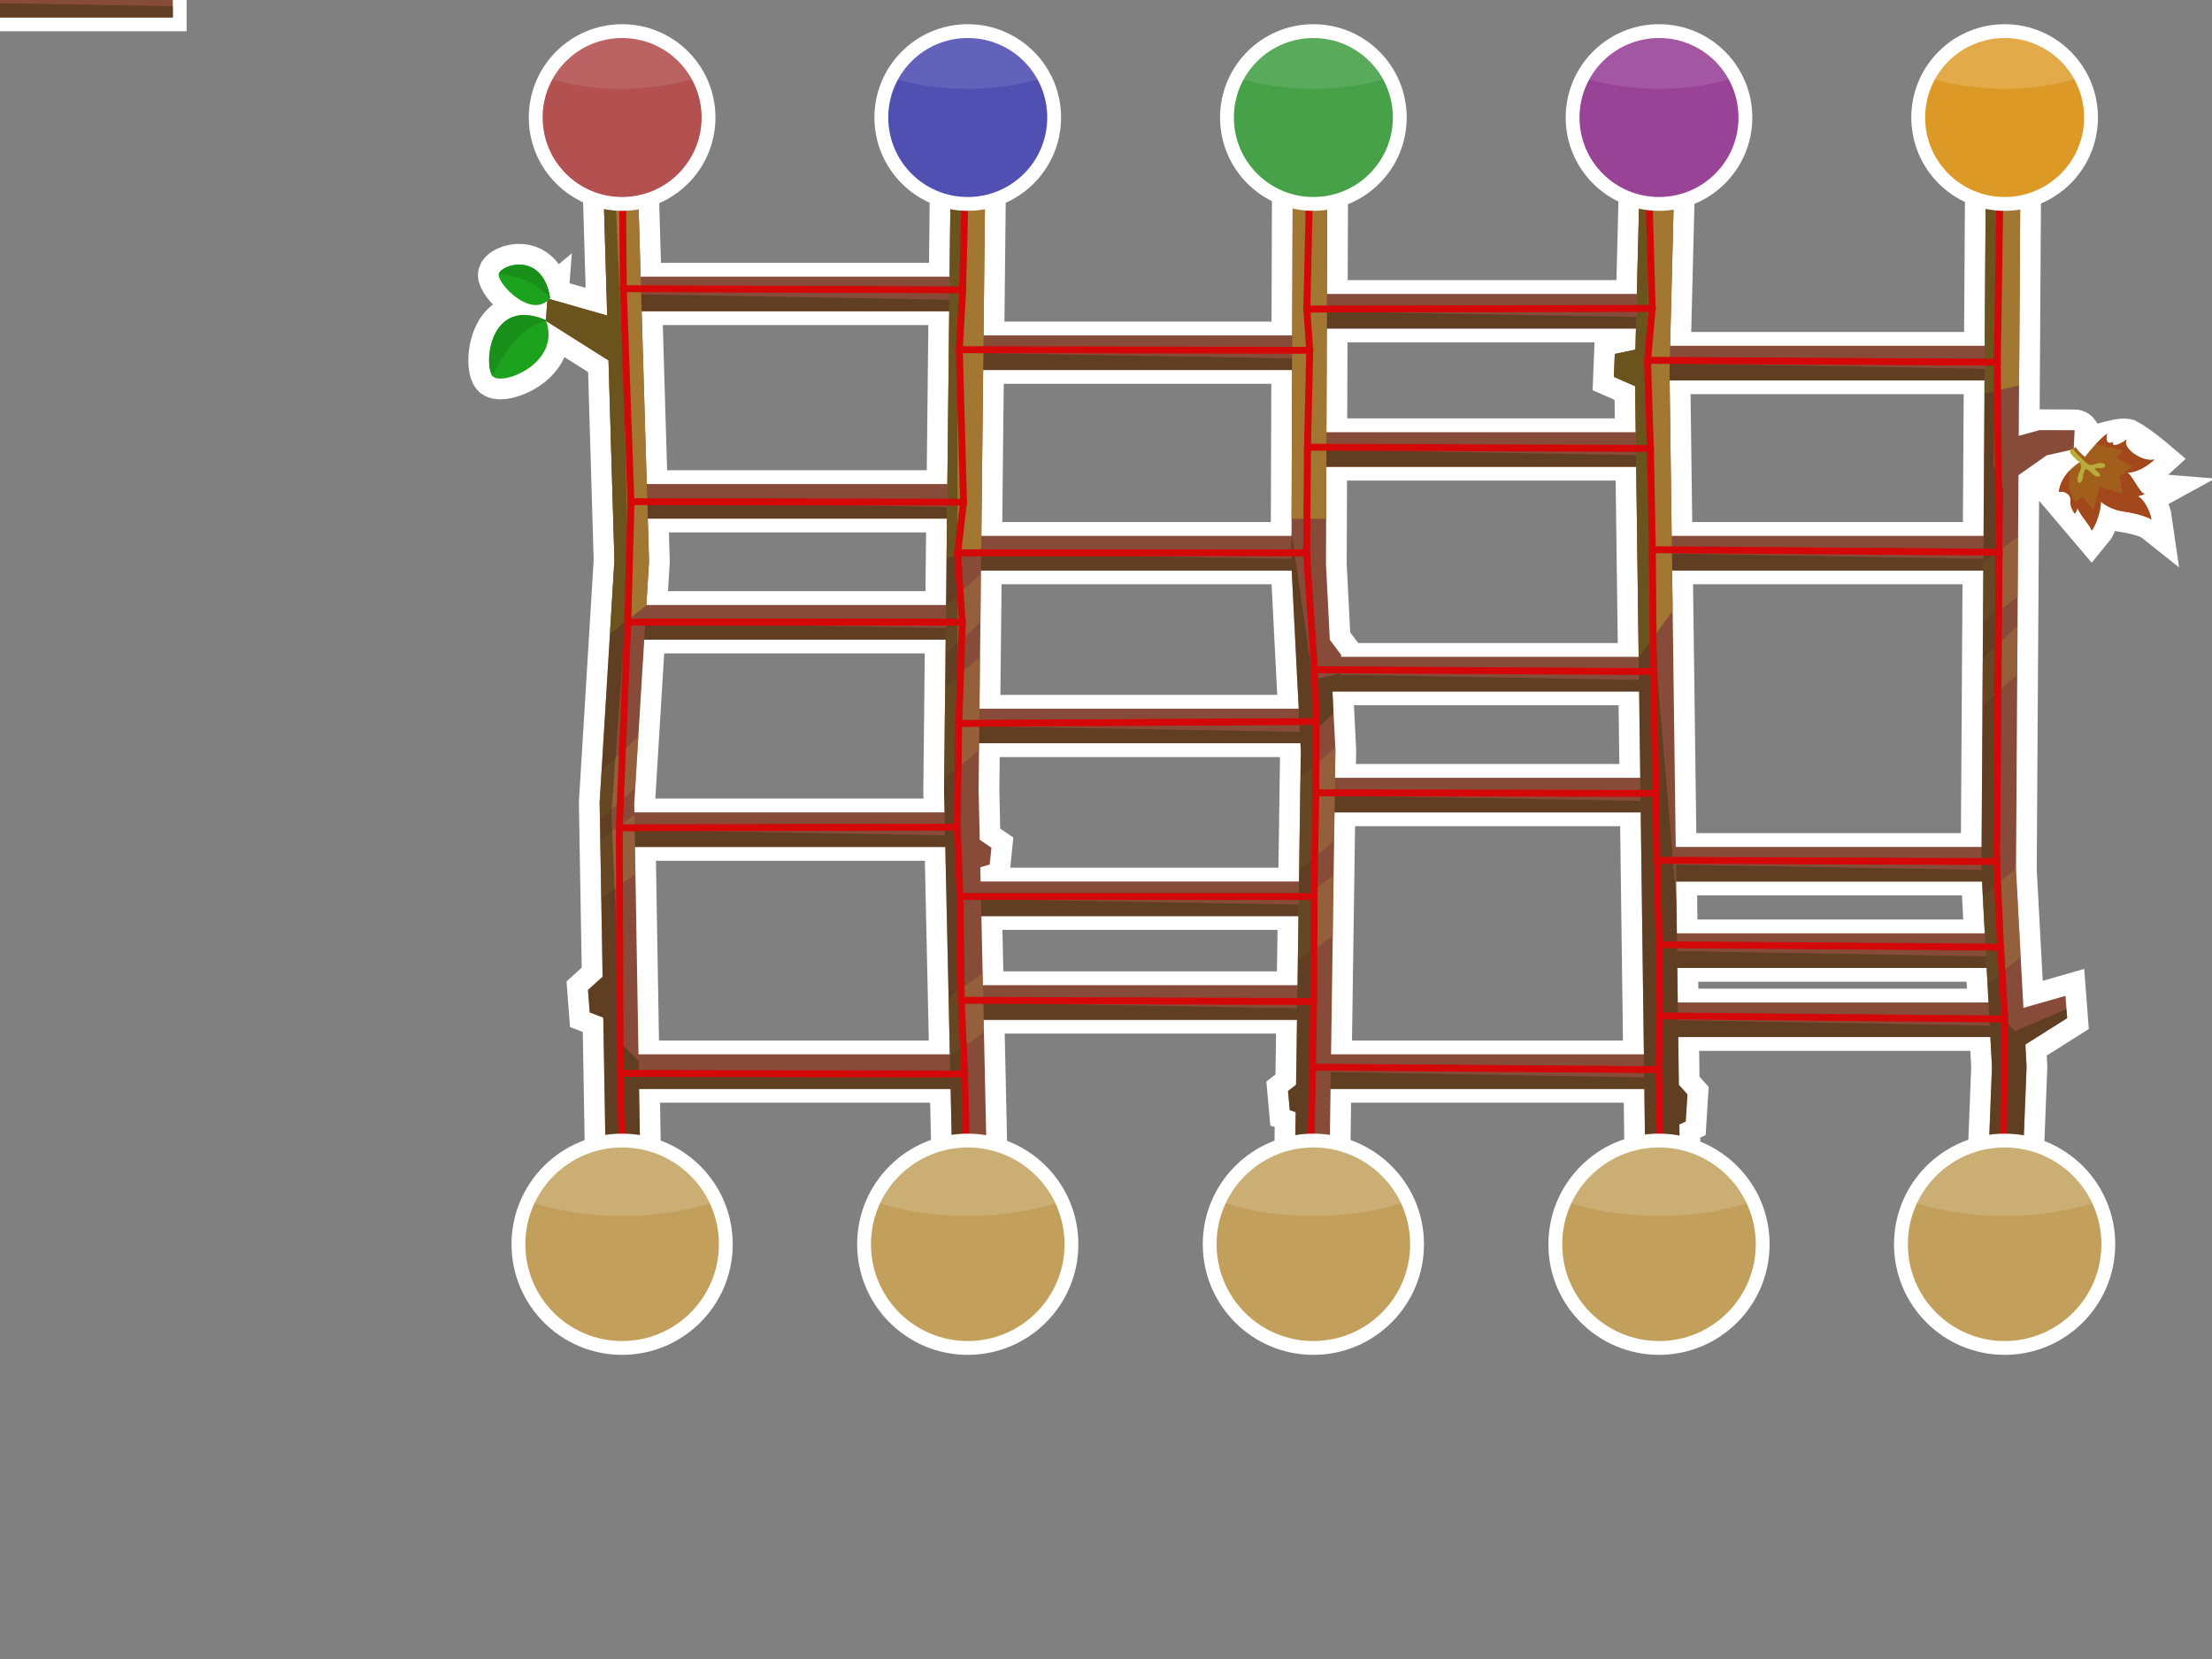 <?xml version="1.0" encoding="UTF-8" standalone="no"?>
<!-- Created with Inkscape (http://www.inkscape.org/) -->

<svg
   xmlns:dc="http://purl.org/dc/elements/1.1/"
   xmlns:cc="http://creativecommons.org/ns#"
   xmlns:rdf="http://www.w3.org/1999/02/22-rdf-syntax-ns#"
   xmlns:svg="http://www.w3.org/2000/svg"
   xmlns="http://www.w3.org/2000/svg"
   xmlns:xlink="http://www.w3.org/1999/xlink"
   xmlns:sodipodi="http://sodipodi.sourceforge.net/DTD/sodipodi-0.dtd"
   xmlns:inkscape="http://www.inkscape.org/namespaces/inkscape"
   id="svg3555"
   version="1.1"
   inkscape:version="0.91 r13725"
   viewBox="0 0 640 480"
   sodipodi:docname="ladder01.svg"
   width="100%"
   height="100%">
  <rect x="0" y="0" width="640" height="480" fill="#808080" stroke="none"/>
  <defs
     id="defs3557" />
  <sodipodi:namedview
     id="base"
     pagecolor="#ffffff"
     bordercolor="#666666"
     borderopacity="1.0"
     inkscape:pageopacity="0.0"
     inkscape:pageshadow="2"
     inkscape:zoom="1.0524588"
     inkscape:cx="208.27825"
     inkscape:cy="310.42038"
     inkscape:current-layer="layer1"
     inkscape:document-units="px"
     showgrid="false"
     inkscape:window-width="866"
     inkscape:window-height="836"
     inkscape:window-x="29"
     inkscape:window-y="110"
     inkscape:window-maximized="0" />
  <g
     id="layer1"
     inkscape:label="Layer 1"
     inkscape:groupmode="layer">
    <path
       inkscape:connector-curvature="0"
       style="color:#000000;clip-rule:nonzero;display:inline;overflow:visible;visibility:visible;opacity:1;isolation:auto;mix-blend-mode:normal;color-interpolation:sRGB;color-interpolation-filters:linearRGB;solid-color:#000000;solid-opacity:1;fill:#ffffff;fill-opacity:1;fill-rule:evenodd;stroke:#ffffff;stroke-width:12;stroke-linecap:butt;stroke-linejoin:miter;stroke-miterlimit:4;stroke-dasharray:none;stroke-dashoffset:0;stroke-opacity:1;marker:none;marker-start:none;marker-mid:none;marker-end:none;color-rendering:auto;image-rendering:auto;shape-rendering:auto;text-rendering:auto;enable-background:accumulate"
       d="m 184.719,58.471 -9.994,0.479 0.955,32.354 -16.754,-4.789 c 0.064,-0.068 0.127,-0.132 0.189,-0.205 0.02,-0.023 0.041,-0.041 0.061,-0.064 -1e-4,-6.55e-4 1.1e-4,-0.001 0,-0.002 -0.002,-0.013 -0.006,-0.024 -0.008,-0.037 -0.08,-0.494 -0.174,-0.96 -0.279,-1.408 -0.025,-0.106 -0.052,-0.205 -0.078,-0.309 -0.084,-0.335 -0.176,-0.657 -0.273,-0.967 -0.04,-0.128 -0.081,-0.253 -0.123,-0.377 -0.1,-0.292 -0.207,-0.569 -0.318,-0.838 -0.04,-0.097 -0.078,-0.197 -0.119,-0.291 -0.181,-0.41 -0.374,-0.793 -0.58,-1.148 -0.113,-0.196 -0.23,-0.386 -0.35,-0.566 -0.043,-0.064 -0.087,-0.123 -0.131,-0.186 -0.112,-0.16 -0.225,-0.315 -0.342,-0.463 -0.053,-0.067 -0.108,-0.132 -0.162,-0.197 -0.115,-0.137 -0.232,-0.269 -0.352,-0.395 -0.049,-0.052 -0.097,-0.105 -0.146,-0.154 -0.072,-0.072 -0.146,-0.137 -0.219,-0.205 -0.249,-0.233 -0.504,-0.448 -0.766,-0.639 -0.032,-0.023 -0.062,-0.05 -0.094,-0.072 -0.28,-0.197 -0.567,-0.363 -0.857,-0.516 -0.075,-0.039 -0.149,-0.079 -0.225,-0.115 -0.289,-0.14 -0.58,-0.263 -0.875,-0.363 -0.059,-0.02 -0.119,-0.034 -0.178,-0.053 -0.266,-0.083 -0.533,-0.153 -0.801,-0.207 -0.061,-0.013 -0.122,-0.03 -0.184,-0.041 -0.267,-0.048 -0.532,-0.076 -0.797,-0.098 -0.326,-0.027 -0.646,-0.034 -0.965,-0.025 -0.068,0.002 -0.136,-0.003 -0.203,0 -0.018,8.73e-4 -0.037,-9.79e-4 -0.055,0 -0.365,0.02 -0.72,0.063 -1.066,0.123 -0.086,0.015 -0.165,0.038 -0.25,0.055 -0.269,0.054 -0.53,0.116 -0.781,0.189 -0.116,0.034 -0.226,0.072 -0.338,0.109 -0.213,0.072 -0.417,0.147 -0.613,0.23 -0.109,0.046 -0.213,0.093 -0.316,0.143 -0.178,0.086 -0.341,0.174 -0.5,0.268 -0.096,0.056 -0.195,0.111 -0.283,0.17 -0.151,0.1 -0.281,0.203 -0.408,0.309 -0.117,0.097 -0.222,0.193 -0.316,0.293 -0.102,0.108 -0.202,0.216 -0.275,0.324 -0.092,0.136 -0.165,0.273 -0.207,0.406 -0.019,0.06 -0.039,0.121 -0.047,0.18 -0.359,2.605 8.63,12.237 14.078,7.67 l -0.43,5.586 c -16.664,-7.137 -18.144,13.751 -15.252,16.346 2.872,2.577 19.518,-3.809 15.344,-16.086 l 18.027,11.385 1.709,57.877 -4.277,70.031 0.854,50.41 -4.229,3.844 0.498,6.486 3.932,1.512 0.785,46.301 9.998,-0.275 -1.828,-107.922 4.281,-70.133 -3.066,-103.932 z m 289.541,0.035 -1.08,42.658 -5.965,1.238 -0.266,6.643 6.146,2.686 2.996,228.969 10,-0.211 -0.199,-15.156 1.838,-0.855 0.498,-7.857 -2.484,-2.738 -2.707,-206.842 1.219,-48.123 z m 100.252,0.152 -1.225,193.359 3.049,56.711 -1.207,30.77 9.986,0.635 1.238,-31.521 -0.344,-6.398 12.092,-7.637 -0.496,-6.445 -12.166,3.475 -2.15,-39.973 0.723,-114.145 c 9.913,-5.747 11.942,0.449 11.676,4.844 l 9.5,11.195 c 1.155,-1.36 2.83,-6.163 2.627,-8.467 1.044,1.048 3.559,2.519 6.699,2.941 3.14,0.423 7.025,1.569 7.965,2.303 -0.308,-2.199 -2.181,-5.962 -3.959,-6.697 0.734,-0.313 1.039,-0.208 1.982,-0.73 -1.361,-0.106 -2.824,-4.087 -4.912,-6.184 1.78,0.107 4.823,-1.029 7.762,-3.748 0,0 -4.807,-4.086 -8.031,-5.781 -2.345,-0.62 -12.62,3.026 -12.62,3.026 0,0 -0.342,-5.808 -2.445,-5.714 l -10.148,-0.035 -6.023,1.658 0.426,-67.338 -9.998,-0.104 z m -299.537,0.744 -1.834,169.107 2.447,111.484 9.996,-0.355 -1.949,-88.713 2.723,-0.785 0.5,-4.865 -3.396,-2.314 -0.32,-14.541 1.834,-168.844 z m 99.029,0.059 -0.357,104.17 2.727,53.623 -1.385,96.59 -2.324,1.811 0.5,5.559 1.711,0.564 -0.258,17.922 9.998,0.232 1.764,-122.975 -0.857,-16.85 2.023,-1.139 0.5,-9.496 -3.287,-4.375 -1.111,-21.852 0.357,-103.73 z"
       id="whiteborder"
       sodipodi:nodetypes="cccccccccccccccccccccccccccccccccccccccccccccccccsccccccccccccccccccccccccccccccccccccccccccccccccccccccccccccccccccccccccccccccccccccc" />
    <g
       transform="matrix(0.529,0,0,0.529,-102.63,169.489)"
       id="g3602">
      <path
         style="fill:#2f2f2f"
         inkscape:connector-curvature="0"
         d="m 95.58,103.04 c 0.6,6.98 -11.94,13.77 -28.02,15.17 -16.08,1.4 -29.61,-3.12 -30.21,-10.11 -0.61,-6.98 11.94,-13.77 28.02,-15.17 16.07,-1.39 29.6,3.14 30.21,10.11 z"
         id="path3604" />
      <rect
         style="fill:#2f2f2f"
         x="26.05"
         y="69.94"
         transform="matrix(0.998,-0.063,0.063,0.998,-4.858,4.075)"
         width="73.07"
         height="19.2"
         id="rect3606" />
      <path
         style="fill:#f79329"
         inkscape:connector-curvature="0"
         d="m 125.09,92.58 -9.49,-1.71 c 0.34,-1.72 0.55,-3.48 0.67,-5.26 l 8.95,-1.33 c 1.17,-0.17 1.97,-1.26 1.8,-2.42 -0.17,-1.17 -1.25,-1.95 -2.42,-1.8 l -8.22,1.22 c -0.02,-1 -0.05,-2 -0.11,-3 -0.23,-3.35 -0.93,-6.73 -2.04,-10.03 3.26,-9.41 11.48,-35.6 4.76,-42.81 -5.33,-5.72 -24.06,6.53 -30.23,11.06 -1.35,0.99 -2.59,1.89 -3.73,2.71 C 78.31,36.91 70.88,35.72 63.51,35.73 55.93,35.72 48.26,36.96 41.39,39.4 40.01,38.58 38.5,37.68 36.81,36.64 30.27,32.66 10.55,22.07 5.73,28.23 c -5.55,7.08 2.67,28.85 7.24,39.51 -1.21,3.47 -1.98,7.02 -2.22,10.55 -0.06,0.95 -0.09,1.9 -0.12,2.85 L 3.42,80.07 C 2.26,79.92 1.17,80.7 1,81.87 c -0.17,1.17 0.63,2.25 1.8,2.42 l 7.92,1.18 c 0.12,1.88 0.35,3.75 0.71,5.58 l -8.5,1.53 C 1.77,92.79 1,93.9 1.21,95.06 c 0.19,1.03 1.08,1.75 2.09,1.75 0.13,0 0.26,-0.01 0.38,-0.03 l 8.83,-1.59 c 0.66,1.97 1.51,3.88 2.58,5.71 l -8.45,2.68 c -1.13,0.35 -1.75,1.55 -1.39,2.68 0.29,0.91 1.13,1.49 2.03,1.49 0.21,0 0.43,-0.03 0.64,-0.1 l 9.69,-3.08 c 1.56,1.92 3.4,3.73 5.62,5.39 6.05,4.51 13.58,7.57 21.33,9.23 2.95,0.63 10.57,2.1 18.56,2.1 7.99,0 16.35,-1.47 19.3,-2.1 7.75,-1.66 15.28,-4.71 21.33,-9.23 2.31,-1.73 4.23,-3.62 5.82,-5.65 l 10.5,3.34 c 0.21,0.07 0.43,0.1 0.65,0.1 0.91,0 1.74,-0.58 2.03,-1.49 0.36,-1.12 -0.27,-2.33 -1.39,-2.68 l -9.31,-2.96 c 1.02,-1.8 1.84,-3.68 2.47,-5.61 l 9.8,1.77 c 0.13,0.02 0.25,0.03 0.38,0.03 1.01,0 1.91,-0.72 2.1,-1.75 0.22,-1.16 -0.55,-2.26 -1.71,-2.48 z M 42.82,84.64 c -1.89,0.79 -3.67,1.08 -5.26,1.08 -4.39,0 -7.36,-2.21 -7.53,-2.34 -0.94,-0.72 -1.12,-2.05 -0.4,-2.99 0.71,-0.94 2.05,-1.12 2.99,-0.41 0.14,0.1 3.78,2.71 8.57,0.72 4.88,-2.03 5.53,-6.53 5.54,-6.58 0.16,-1.17 1.22,-1.99 2.4,-1.83 1.17,0.15 1.98,1.23 1.83,2.4 -0.05,0.28 -1.03,6.99 -8.14,9.95 z m 37.88,26.97 c -5.48,0.65 -5.99,-1.7 -11.43,-1.09 -5.43,0.68 -5.39,3.08 -10.86,3.72 -5.67,0.67 -9.01,-1.57 -10.25,-5.2 -1.17,-3.38 0.67,-8.52 5.94,-9.8 5.77,-1.39 9.1,2.49 14.07,1.98 4.95,-0.66 7.28,-5.2 13.22,-5.2 5.42,0.02 8.42,4.58 8.07,8.14 -0.36,3.82 -3.09,6.78 -8.76,7.45 z M 96.39,81.99 c -0.17,0.15 -3.39,2.95 -8.33,2.95 -1.33,0 -2.78,-0.2 -4.33,-0.71 -7.32,-2.4 -8.81,-9.02 -8.87,-9.3 -0.24,-1.15 0.49,-2.29 1.64,-2.53 1.14,-0.24 2.28,0.48 2.53,1.62 0.05,0.2 1.1,4.54 6.03,6.16 5.01,1.65 8.46,-1.34 8.5,-1.38 0.88,-0.78 2.22,-0.71 3.01,0.18 0.78,0.88 0.7,2.23 -0.18,3.01 z"
         id="path3608" />
    </g>
    <g
       id="template">
      <g
         id="g4899">
        <rect
           y="-4.953"
           x="-50"
           height="10"
           width="100"
           id="rect4849"
           style="color:#000000;clip-rule:nonzero;display:inline;overflow:visible;visibility:visible;opacity:1;isolation:auto;mix-blend-mode:normal;color-interpolation:sRGB;color-interpolation-filters:linearRGB;solid-color:#000000;solid-opacity:1;fill:#ffffff;fill-opacity:1;fill-rule:evenodd;stroke:#ffffff;stroke-width:8;stroke-linecap:butt;stroke-linejoin:miter;stroke-miterlimit:4;stroke-dasharray:none;stroke-dashoffset:0;stroke-opacity:1;marker:none;marker-start:none;marker-mid:none;marker-end:none;color-rendering:auto;image-rendering:auto;shape-rendering:auto;text-rendering:auto;enable-background:accumulate" />
        <rect
           style="color:#000000;clip-rule:nonzero;display:inline;overflow:visible;visibility:visible;opacity:1;isolation:auto;mix-blend-mode:normal;color-interpolation:sRGB;color-interpolation-filters:linearRGB;solid-color:#000000;solid-opacity:1;fill:#874c39;fill-opacity:1;fill-rule:evenodd;stroke:none;stroke-width:12;stroke-linecap:butt;stroke-linejoin:miter;stroke-miterlimit:4;stroke-dasharray:none;stroke-dashoffset:0;stroke-opacity:1;marker:none;marker-start:none;marker-mid:none;marker-end:none;color-rendering:auto;image-rendering:auto;shape-rendering:auto;text-rendering:auto;enable-background:accumulate"
           id="rect4842"
           width="100"
           height="10"
           x="-50"
           y="-4.953" />
        <path
           inkscape:connector-curvature="0"
           style="fill:#5f3e22;fill-opacity:1;fill-rule:evenodd;stroke:none;stroke-width:1px;stroke-linecap:butt;stroke-linejoin:miter;stroke-opacity:1"
           d="m -50,0.082 0,4.965 100,0 0,-3.24 -100,-1.725 z"
           id="path4844" />
      </g>
    </g>
    <g
       id="steps">
      <use
         height="100%"
         width="100%"
         transform="translate(230,85)"
         id="use4966"
         xlink:href="#g4899"
         y="0"
         x="0" />
      <use
         x="0"
         y="0"
         xlink:href="#g4899"
         id="use4968"
         transform="translate(230,145)"
         width="100%"
         height="100%" />
      <use
         height="100%"
         width="100%"
         transform="translate(230,180)"
         id="use4970"
         xlink:href="#g4899"
         y="0"
         x="0" />
      <use
         x="0"
         y="0"
         xlink:href="#g4899"
         id="use4972"
         transform="translate(230,240)"
         width="100%"
         height="100%" />
      <use
         height="100%"
         width="100%"
         transform="translate(230,310)"
         id="use4974"
         xlink:href="#g4899"
         y="0"
         x="0" />
      <use
         x="0"
         y="0"
         xlink:href="#g4899"
         id="use4985"
         transform="translate(330,102)"
         width="100%"
         height="100%" />
      <use
         height="100%"
         width="100%"
         transform="translate(330,160)"
         id="use4987"
         xlink:href="#g4899"
         y="0"
         x="0" />
      <use
         x="0"
         y="0"
         xlink:href="#g4899"
         id="use4989"
         transform="translate(330,210)"
         width="100%"
         height="100%" />
      <use
         height="100%"
         width="100%"
         transform="translate(330,260)"
         id="use4991"
         xlink:href="#g4899"
         y="0"
         x="0" />
      <use
         x="0"
         y="0"
         xlink:href="#g4899"
         id="use4993"
         transform="translate(330,290)"
         width="100%"
         height="100%" />
      <use
         height="100%"
         width="100%"
         transform="translate(430,90)"
         id="use4995"
         xlink:href="#g4899"
         y="0"
         x="0" />
      <use
         x="0"
         y="0"
         xlink:href="#g4899"
         id="use4997"
         transform="translate(430,130)"
         width="100%"
         height="100%" />
      <use
         height="100%"
         width="100%"
         transform="translate(430,195)"
         id="use4999"
         xlink:href="#g4899"
         y="0"
         x="0" />
      <use
         x="0"
         y="0"
         xlink:href="#g4899"
         id="use5001"
         transform="translate(430,230)"
         width="100%"
         height="100%" />
      <use
         height="100%"
         width="100%"
         transform="translate(430,310)"
         id="use5003"
         xlink:href="#g4899"
         y="0"
         x="0" />
      <use
         x="0"
         y="0"
         xlink:href="#g4899"
         id="use5005"
         transform="translate(530,105)"
         width="100%"
         height="100%" />
      <use
         height="100%"
         width="100%"
         transform="translate(530,160)"
         id="use5007"
         xlink:href="#g4899"
         y="0"
         x="0" />
      <use
         x="0"
         y="0"
         xlink:href="#g4899"
         id="use5009"
         transform="translate(530,250)"
         width="100%"
         height="100%" />
      <use
         height="100%"
         width="100%"
         transform="translate(530,275)"
         id="use5011"
         xlink:href="#g4899"
         y="0"
         x="0" />
      <use
         x="0"
         y="0"
         xlink:href="#g4899"
         id="use5013"
         transform="translate(530,295)"
         width="100%"
         height="100%" />
    </g>
    <g
       id="trees">
      <g
         id="tree4">
        <path
           id="path5500"
           d="m 574.512,58.658 -1.225,193.359 3.049,56.711 -1.207,30.77 9.986,0.635 1.238,-31.521 -0.344,-6.398 12.092,-7.637 -0.496,-6.445 -12.166,3.475 -2.15,-39.973 0.723,-114.145 8.174,-5.756 7.799,-1.738 0.271,-5.518 -10.148,-0.035 -6.023,1.658 0.426,-67.338 -9.998,-0.104 z"
           style="color:#000000;clip-rule:nonzero;display:inline;overflow:visible;visibility:visible;opacity:1;isolation:auto;mix-blend-mode:normal;color-interpolation:sRGB;color-interpolation-filters:linearRGB;solid-color:#000000;solid-opacity:1;fill:#874c39;fill-opacity:1;fill-rule:evenodd;stroke:none;stroke-width:0.782px;stroke-linecap:butt;stroke-linejoin:miter;stroke-miterlimit:4;stroke-dasharray:none;stroke-dashoffset:0;stroke-opacity:1;marker:none;marker-start:none;marker-mid:none;marker-end:none;color-rendering:auto;image-rendering:auto;shape-rendering:auto;text-rendering:auto;enable-background:accumulate"
           inkscape:connector-curvature="0" />
        <path
           id="path5544"
           d="m 583.898,155.299 -10.045,7.18 -0.109,17.414 10.045,-7.182 0.109,-17.412 z"
           style="color:#000000;clip-rule:nonzero;display:inline;overflow:visible;visibility:visible;opacity:1;isolation:auto;mix-blend-mode:normal;color-interpolation:sRGB;color-interpolation-filters:linearRGB;solid-color:#000000;solid-opacity:1;fill:#9f743d;fill-opacity:0.514;fill-rule:evenodd;stroke:none;stroke-width:12;stroke-linecap:butt;stroke-linejoin:miter;stroke-miterlimit:4;stroke-dasharray:none;stroke-dashoffset:0;stroke-opacity:1;marker:none;marker-start:none;marker-mid:none;marker-end:none;color-rendering:auto;image-rendering:auto;shape-rendering:auto;text-rendering:auto;enable-background:accumulate"
           inkscape:connector-curvature="0" />
        <path
           id="path5540"
           d="m 583.736,181.121 -10.059,9.232 -0.088,13.953 10.057,-9.234 0.09,-13.951 z"
           style="color:#000000;clip-rule:nonzero;display:inline;overflow:visible;visibility:visible;opacity:1;isolation:auto;mix-blend-mode:normal;color-interpolation:sRGB;color-interpolation-filters:linearRGB;solid-color:#000000;solid-opacity:1;fill:#9f743d;fill-opacity:0.514;fill-rule:evenodd;stroke:none;stroke-width:12;stroke-linecap:butt;stroke-linejoin:miter;stroke-miterlimit:4;stroke-dasharray:none;stroke-dashoffset:0;stroke-opacity:1;marker:none;marker-start:none;marker-mid:none;marker-end:none;color-rendering:auto;image-rendering:auto;shape-rendering:auto;text-rendering:auto;enable-background:accumulate"
           inkscape:connector-curvature="0" />
        <path
           id="path5530"
           d="m 583.291,251.252 -9.609,8.121 1.375,25.57 9.588,-8.104 -1.355,-25.207 0.002,-0.381 z"
           style="color:#000000;clip-rule:nonzero;display:inline;overflow:visible;visibility:visible;opacity:1;isolation:auto;mix-blend-mode:normal;color-interpolation:sRGB;color-interpolation-filters:linearRGB;solid-color:#000000;solid-opacity:1;fill:#9f743d;fill-opacity:0.514;fill-rule:evenodd;stroke:none;stroke-width:12;stroke-linecap:butt;stroke-linejoin:miter;stroke-miterlimit:4;stroke-dasharray:none;stroke-dashoffset:0;stroke-opacity:1;marker:none;marker-start:none;marker-mid:none;marker-end:none;color-rendering:auto;image-rendering:auto;shape-rendering:auto;text-rendering:auto;enable-background:accumulate"
           inkscape:connector-curvature="0" />
        <path
           id="path5510"
           d="m 574.512,58.658 -0.35,55.164 10.014,-2.326 0.334,-52.734 -9.998,-0.104 z"
           style="fill:#a17731;fill-opacity:1;fill-rule:evenodd;stroke:none;stroke-width:1px;stroke-linecap:butt;stroke-linejoin:miter;stroke-opacity:1"
           inkscape:connector-curvature="0" />
        <path
           id="path5522"
           d="m 574.512,58.658 -1.225,193.359 3.049,56.711 -1.207,30.77 9.986,0.635 1.238,-31.521 -0.344,-6.398 12.092,-7.637 -0.201,-2.617 -14.891,6.383 -3.975,-3.975 -1.701,-38.033 2.27,-114.672 -2.838,-6.812 1.543,-76.152 -3.797,-0.039 z"
           style="fill:#3a320d;fill-opacity:0.514;fill-rule:evenodd;stroke:none;stroke-width:1px;stroke-linecap:butt;stroke-linejoin:miter;stroke-opacity:1"
           inkscape:connector-curvature="0" />
        <path
           style="display:inline;overflow:visible;visibility:visible;fill:#a25f1c;fill-opacity:1;fill-rule:evenodd;stroke:none;stroke-width:0.5;stroke-linecap:round;stroke-linejoin:round;stroke-miterlimit:4;stroke-dasharray:none;stroke-dashoffset:0;stroke-opacity:1;marker:none;enable-background:accumulate"
           d="m 622.478,150.304 c -0.308,-2.199 -2.181,-5.961 -3.959,-6.696 0.734,-0.313 1.039,-0.208 1.983,-0.731 -1.361,-0.106 -2.824,-4.086 -4.912,-6.183 1.78,0.107 4.823,-1.031 7.762,-3.75 -3.458,0.938 -9.61,-3.375 -8.033,-5.781 -2.833,2.195 -4.827,1.874 -3.776,0.619 -1.678,1.045 -2.515,-0.202 -1.881,-2.295 -2.014,1.46 -4.74,4.436 -6.382,6.699 -0.945,-0.649 -1.693,-1.425 -2.753,-2.826 l -1.641,1.23 c 1.032,1.365 1.922,2.293 2.94,3.045 -5.146,3.416 -5.934,7.101 -6.138,8.696 1.467,-0.417 3.561,0.631 3.347,2.515 -0.215,1.884 1.253,3.761 1.253,3.761 0,0 0.514,-0.516 0.831,-1.668 0.727,2.2 3.863,5.331 4.069,6.587 1.155,-1.36 2.831,-6.163 2.628,-8.466 1.044,1.048 3.559,2.518 6.699,2.94 3.14,0.423 7.024,1.568 7.964,2.302 z"
           id="path3713"
           inkscape:connector-curvature="0" />
        <path
           inkscape:connector-curvature="0"
           style="fill:#a2481c;fill-opacity:1;fill-rule:evenodd;stroke:none;stroke-width:1px;stroke-linecap:butt;stroke-linejoin:miter;stroke-opacity:1"
           d="m 609.662,125.488 c -0.977,0.708 -2.12,1.777 -3.227,2.943 l 7.615,1.986 -1.73,2.045 4.719,2.518 -3.775,2.832 0.787,5.033 -6.607,-2.045 -1.73,6.766 -3.146,-3.934 -2.203,1.73 -1.73,-4.248 0.234,-5.047 c -2.52,2.606 -3.024,5.045 -3.18,6.264 1.467,-0.417 3.56,0.631 3.346,2.516 -0.215,1.884 1.254,3.76 1.254,3.76 0,0 0.513,-0.516 0.83,-1.668 0.727,2.2 3.864,5.331 4.07,6.588 1.155,-1.36 2.83,-6.163 2.627,-8.467 1.044,1.048 3.559,2.519 6.699,2.941 3.14,0.423 7.025,1.569 7.965,2.303 -0.308,-2.199 -2.181,-5.962 -3.959,-6.697 0.734,-0.313 1.039,-0.208 1.982,-0.73 -1.361,-0.106 -2.824,-4.087 -4.912,-6.184 1.78,0.107 4.823,-1.029 7.762,-3.748 -3.458,0.938 -9.608,-3.375 -8.031,-5.781 -2.833,2.195 -4.828,1.874 -3.777,0.619 -1.678,1.045 -2.515,-0.202 -1.881,-2.295 z"
           id="path4725" />
        <path
           style="color:#000000;font-style:normal;font-variant:normal;font-weight:normal;font-stretch:normal;font-size:medium;line-height:normal;font-family:sans-serif;text-indent:0;text-align:start;text-decoration:none;text-decoration-line:none;text-decoration-style:solid;text-decoration-color:#000000;letter-spacing:normal;word-spacing:normal;text-transform:none;direction:ltr;block-progression:tb;writing-mode:lr-tb;baseline-shift:baseline;text-anchor:start;white-space:normal;clip-rule:nonzero;display:inline;overflow:visible;visibility:visible;opacity:1;isolation:auto;mix-blend-mode:normal;color-interpolation:sRGB;color-interpolation-filters:linearRGB;solid-color:#000000;solid-opacity:1;fill:#b8ac3a;fill-opacity:1;fill-rule:evenodd;stroke:none;stroke-width:1.3;stroke-linecap:round;stroke-linejoin:miter;stroke-miterlimit:4;stroke-dasharray:none;stroke-dashoffset:0;stroke-opacity:1;color-rendering:auto;image-rendering:auto;shape-rendering:auto;text-rendering:auto;enable-background:accumulate"
           d="m 599.467,129.868 c -1.486,0.984 0.715,2.401 1.398,3.225 1.608,0.802 1.437,2.441 0.674,3.775 -0.401,0.789 -0.92,3.651 0.667,2.556 0.826,-1.063 0.178,-2.77 1.276,-3.728 1.321,0.205 2.609,2.982 4.103,2.001 0.475,-1.141 -2.946,-2.077 -0.58,-2.343 0.959,0.38 3.221,-0.358 1.52,-1.288 -1.563,-0.606 -3.26,1.232 -4.677,0.051 -1.455,-1.308 -2.861,-2.706 -4.111,-4.194 -0.081,-0.055 -0.179,-0.039 -0.269,-0.055 z"
           id="path4730"
           inkscape:connector-curvature="0" />
      </g>
      <g
         id="tree3">
        <path
           id="path5502"
           d="m 474.26,58.506 -1.08,42.658 -5.965,1.238 -0.266,6.643 6.146,2.686 2.996,228.969 10,-0.211 -0.199,-15.156 1.838,-0.855 0.498,-7.857 -2.484,-2.738 -2.707,-206.842 1.219,-48.123 -9.996,-0.41 z"
           style="color:#000000;clip-rule:nonzero;display:inline;overflow:visible;visibility:visible;opacity:1;isolation:auto;mix-blend-mode:normal;color-interpolation:sRGB;color-interpolation-filters:linearRGB;solid-color:#000000;solid-opacity:1;fill:#874c39;fill-opacity:1;fill-rule:evenodd;stroke:none;stroke-width:0.782px;stroke-linecap:butt;stroke-linejoin:miter;stroke-miterlimit:4;stroke-dasharray:none;stroke-dashoffset:0;stroke-opacity:1;marker:none;marker-start:none;marker-mid:none;marker-end:none;color-rendering:auto;image-rendering:auto;shape-rendering:auto;text-rendering:auto;enable-background:accumulate"
           inkscape:connector-curvature="0" />
        <path
           id="path5512"
           d="m 474.26,58.506 -1.08,42.658 -5.965,1.238 -0.266,6.643 6.146,2.686 1.027,78.568 9.826,-13.512 -0.912,-69.748 1.219,-48.123 -9.996,-0.41 z"
           style="fill:#a17731;fill-opacity:1;fill-rule:evenodd;stroke:none;stroke-width:1px;stroke-linecap:butt;stroke-linejoin:miter;stroke-opacity:1"
           inkscape:connector-curvature="0" />
        <path
           id="path5524"
           d="m 474.26,58.506 -1.08,42.658 -5.965,1.238 -0.266,6.643 6.146,2.686 2.996,228.969 10,-0.211 -0.199,-15.156 1.838,-0.855 0.498,-7.857 -2.484,-2.738 -0.695,-53.168 -5.357,-62.852 -2.838,-69.824 0,-69.426 -2.594,-0.105 z"
           style="fill:#3a320d;fill-opacity:0.514;fill-rule:evenodd;stroke:none;stroke-width:1px;stroke-linecap:butt;stroke-linejoin:miter;stroke-opacity:1"
           inkscape:connector-curvature="0" />
      </g>
      <g
         id="tree2">
        <path
           id="path4450"
           d="m 374.004,59.461 -0.357,104.17 2.727,53.623 -1.385,96.59 -2.324,1.811 0.5,5.559 1.711,0.564 -0.258,17.922 9.998,0.232 1.764,-122.975 -0.857,-16.85 2.023,-1.139 0.5,-9.496 -3.287,-4.375 -1.111,-21.852 0.357,-103.73 -10,-0.055 z"
           style="color:#000000;clip-rule:nonzero;display:inline;overflow:visible;visibility:visible;opacity:1;isolation:auto;mix-blend-mode:normal;color-interpolation:sRGB;color-interpolation-filters:linearRGB;solid-color:#000000;solid-opacity:1;fill:#874c39;fill-opacity:1;fill-rule:evenodd;stroke:none;stroke-width:0.782px;stroke-linecap:butt;stroke-linejoin:miter;stroke-miterlimit:4;stroke-dasharray:none;stroke-dashoffset:0;stroke-opacity:1;marker:none;marker-start:none;marker-mid:none;marker-end:none;color-rendering:auto;image-rendering:auto;shape-rendering:auto;text-rendering:auto;enable-background:accumulate"
           inkscape:connector-curvature="0" />
        <path
           id="path5534"
           d="m 386.346,216.297 -10.082,8.521 -0.387,27.057 10.123,-8.557 0.379,-26.361 -0.033,-0.66 z"
           style="color:#000000;clip-rule:nonzero;display:inline;overflow:visible;visibility:visible;opacity:1;isolation:auto;mix-blend-mode:normal;color-interpolation:sRGB;color-interpolation-filters:linearRGB;solid-color:#000000;solid-opacity:1;fill:#9f743d;fill-opacity:0.514;fill-rule:evenodd;stroke:none;stroke-width:12;stroke-linecap:butt;stroke-linejoin:miter;stroke-miterlimit:4;stroke-dasharray:none;stroke-dashoffset:0;stroke-opacity:1;marker:none;marker-start:none;marker-mid:none;marker-end:none;color-rendering:auto;image-rendering:auto;shape-rendering:auto;text-rendering:auto;enable-background:accumulate"
           inkscape:connector-curvature="0" />
        <path
           id="path5528"
           d="m 385.857,253.307 -10.105,7.225 -0.25,17.512 10.104,-7.223 0.252,-17.514 z"
           style="color:#000000;clip-rule:nonzero;display:inline;overflow:visible;visibility:visible;opacity:1;isolation:auto;mix-blend-mode:normal;color-interpolation:sRGB;color-interpolation-filters:linearRGB;solid-color:#000000;solid-opacity:1;fill:#9f743d;fill-opacity:0.514;fill-rule:evenodd;stroke:none;stroke-width:12;stroke-linecap:butt;stroke-linejoin:miter;stroke-miterlimit:4;stroke-dasharray:none;stroke-dashoffset:0;stroke-opacity:1;marker:none;marker-start:none;marker-mid:none;marker-end:none;color-rendering:auto;image-rendering:auto;shape-rendering:auto;text-rendering:auto;enable-background:accumulate"
           inkscape:connector-curvature="0" />
        <path
           id="path4638"
           d="m 374.004,59.461 -0.311,90.617 9.998,0 0.312,-90.562 -10,-0.055 z"
           style="fill:#a17731;fill-opacity:1;fill-rule:evenodd;stroke:none;stroke-width:1px;stroke-linecap:butt;stroke-linejoin:miter;stroke-opacity:1"
           inkscape:connector-curvature="0" />
        <path
           id="path4643"
           d="m 373.68,154.131 -0.033,9.5 2.727,53.623 -1.385,96.59 -2.324,1.811 0.5,5.559 1.711,0.564 -0.258,17.922 4.859,0.113 0.871,-52.258 0.566,-76.637 4.926,-4.547 -0.318,-6.264 2.023,-1.139 0.219,-4.143 -7.984,1.9 -1.703,-12.488 -4.396,-30.107 z"
           style="fill:#3a320d;fill-opacity:0.514;fill-rule:evenodd;stroke:none;stroke-width:1px;stroke-linecap:butt;stroke-linejoin:miter;stroke-opacity:1"
           inkscape:connector-curvature="0" />
      </g>
      <g
         id="tree1">
        <path
           id="path5498"
           d="m 274.975,59.402 -1.834,169.107 2.447,111.484 9.996,-0.355 -1.949,-88.713 2.723,-0.785 0.5,-4.865 -3.396,-2.314 -0.32,-14.541 1.834,-168.844 -10,-0.174 z"
           style="color:#000000;clip-rule:nonzero;display:inline;overflow:visible;visibility:visible;opacity:1;isolation:auto;mix-blend-mode:normal;color-interpolation:sRGB;color-interpolation-filters:linearRGB;solid-color:#000000;solid-opacity:1;fill:#874c39;fill-opacity:1;fill-rule:evenodd;stroke:none;stroke-width:0.782px;stroke-linecap:butt;stroke-linejoin:miter;stroke-miterlimit:4;stroke-dasharray:none;stroke-dashoffset:0;stroke-opacity:1;marker:none;marker-start:none;marker-mid:none;marker-end:none;color-rendering:auto;image-rendering:auto;shape-rendering:auto;text-rendering:auto;enable-background:accumulate"
           inkscape:connector-curvature="0" />
        <path
           id="path5542"
           d="m 283.818,165.969 -10.1,9.271 -0.152,14.012 10.1,-9.273 0.152,-14.01 z"
           style="color:#000000;clip-rule:nonzero;display:inline;overflow:visible;visibility:visible;opacity:1;isolation:auto;mix-blend-mode:normal;color-interpolation:sRGB;color-interpolation-filters:linearRGB;solid-color:#000000;solid-opacity:1;fill:#9f743d;fill-opacity:0.514;fill-rule:evenodd;stroke:none;stroke-width:12;stroke-linecap:butt;stroke-linejoin:miter;stroke-miterlimit:4;stroke-dasharray:none;stroke-dashoffset:0;stroke-opacity:1;marker:none;marker-start:none;marker-mid:none;marker-end:none;color-rendering:auto;image-rendering:auto;shape-rendering:auto;text-rendering:auto;enable-background:accumulate"
           inkscape:connector-curvature="0" />
        <path
           id="path5538"
           d="m 283.557,190.086 -10.092,8.531 -0.293,26.979 10.092,-8.529 0.293,-26.98 z"
           style="color:#000000;clip-rule:nonzero;display:inline;overflow:visible;visibility:visible;opacity:1;isolation:auto;mix-blend-mode:normal;color-interpolation:sRGB;color-interpolation-filters:linearRGB;solid-color:#000000;solid-opacity:1;fill:#9f743d;fill-opacity:0.514;fill-rule:evenodd;stroke:none;stroke-width:12;stroke-linecap:butt;stroke-linejoin:miter;stroke-miterlimit:4;stroke-dasharray:none;stroke-dashoffset:0;stroke-opacity:1;marker:none;marker-start:none;marker-mid:none;marker-end:none;color-rendering:auto;image-rendering:auto;shape-rendering:auto;text-rendering:auto;enable-background:accumulate"
           inkscape:connector-curvature="0" />
        <path
           id="rect4676"
           d="m 284.309,281.559 -9.85,7.039 0.375,17.066 9.85,-7.041 -0.375,-17.064 z"
           style="color:#000000;clip-rule:nonzero;display:inline;overflow:visible;visibility:visible;opacity:1;isolation:auto;mix-blend-mode:normal;color-interpolation:sRGB;color-interpolation-filters:linearRGB;solid-color:#000000;solid-opacity:1;fill:#9f743d;fill-opacity:0.514;fill-rule:evenodd;stroke:none;stroke-width:12;stroke-linecap:butt;stroke-linejoin:miter;stroke-miterlimit:4;stroke-dasharray:none;stroke-dashoffset:0;stroke-opacity:1;marker:none;marker-start:none;marker-mid:none;marker-end:none;color-rendering:auto;image-rendering:auto;shape-rendering:auto;text-rendering:auto;enable-background:accumulate"
           inkscape:connector-curvature="0" />
        <path
           id="path5508"
           d="m 274.975,59.402 -1.107,102.066 10.029,-2.711 1.078,-99.182 -10,-0.174 z"
           style="fill:#a17731;fill-opacity:1;fill-rule:evenodd;stroke:none;stroke-width:1px;stroke-linecap:butt;stroke-linejoin:miter;stroke-opacity:1"
           inkscape:connector-curvature="0" />
        <path
           id="path5518"
           d="m 274.975,59.402 -1.834,169.107 2.447,111.484 3.568,-0.127 -2.127,-108.512 0,-108.996 2.061,-62.885 -4.115,-0.072 z"
           style="fill:#3a320d;fill-opacity:0.514;fill-rule:evenodd;stroke:none;stroke-width:1px;stroke-linecap:butt;stroke-linejoin:miter;stroke-opacity:1"
           inkscape:connector-curvature="0" />
      </g>
      <g
         id="tree0">
        <path
           id="path5504"
           d="m 184.719,58.471 -9.994,0.479 0.955,32.354 -17.256,-4.932 -0.496,6.447 18.135,11.453 1.709,57.877 -4.277,70.031 0.854,50.41 -4.229,3.844 0.498,6.486 3.932,1.512 0.785,46.301 9.998,-0.275 -1.828,-107.922 4.281,-70.133 -3.066,-103.932 z"
           style="color:#000000;clip-rule:nonzero;display:inline;overflow:visible;visibility:visible;opacity:1;isolation:auto;mix-blend-mode:normal;color-interpolation:sRGB;color-interpolation-filters:linearRGB;solid-color:#000000;solid-opacity:1;fill:#874c39;fill-opacity:1;fill-rule:evenodd;stroke:none;stroke-width:0.782px;stroke-linecap:butt;stroke-linejoin:miter;stroke-miterlimit:4;stroke-dasharray:none;stroke-dashoffset:0;stroke-opacity:1;marker:none;marker-start:none;marker-mid:none;marker-end:none;color-rendering:auto;image-rendering:auto;shape-rendering:auto;text-rendering:auto;enable-background:accumulate"
           inkscape:connector-curvature="0" />
        <path
           id="path5536"
           d="m 184.684,213.219 -10.627,9.756 -0.562,9.205 0.086,5.104 10.205,-9.369 0.898,-14.695 z"
           style="color:#000000;clip-rule:nonzero;display:inline;overflow:visible;visibility:visible;opacity:1;isolation:auto;mix-blend-mode:normal;color-interpolation:sRGB;color-interpolation-filters:linearRGB;solid-color:#000000;solid-opacity:1;fill:#9f743d;fill-opacity:0.514;fill-rule:evenodd;stroke:none;stroke-width:12;stroke-linecap:butt;stroke-linejoin:miter;stroke-miterlimit:4;stroke-dasharray:none;stroke-dashoffset:0;stroke-opacity:1;marker:none;marker-start:none;marker-mid:none;marker-end:none;color-rendering:auto;image-rendering:auto;shape-rendering:auto;text-rendering:auto;enable-background:accumulate"
           inkscape:connector-curvature="0" />
        <path
           id="path5532"
           d="m 183.559,235.771 -9.885,7.064 0.291,17.125 9.885,-7.064 -0.291,-17.125 z"
           style="color:#000000;clip-rule:nonzero;display:inline;overflow:visible;visibility:visible;opacity:1;isolation:auto;mix-blend-mode:normal;color-interpolation:sRGB;color-interpolation-filters:linearRGB;solid-color:#000000;solid-opacity:1;fill:#9f743d;fill-opacity:0.514;fill-rule:evenodd;stroke:none;stroke-width:12;stroke-linecap:butt;stroke-linejoin:miter;stroke-miterlimit:4;stroke-dasharray:none;stroke-dashoffset:0;stroke-opacity:1;marker:none;marker-start:none;marker-mid:none;marker-end:none;color-rendering:auto;image-rendering:auto;shape-rendering:auto;text-rendering:auto;enable-background:accumulate"
           inkscape:connector-curvature="0" />
        <path
           id="path5514"
           d="m 184.719,58.471 -9.994,0.479 0.955,32.354 -17.256,-4.932 -0.496,6.447 18.135,11.453 1.709,57.877 -1.299,21.264 10.531,-8.219 0.781,-12.791 -3.066,-103.932 z"
           style="fill:#a17731;fill-opacity:1;fill-rule:evenodd;stroke:none;stroke-width:1px;stroke-linecap:butt;stroke-linejoin:miter;stroke-opacity:1"
           inkscape:connector-curvature="0" />
        <path
           id="path5520"
           d="m 178.164,58.861 -3.439,0.088 0.955,32.354 -17.256,-4.932 -0.496,6.447 18.135,11.453 1.709,57.877 -4.277,70.031 0.854,50.41 -4.229,3.844 0.498,6.486 3.932,1.512 0.785,46.301 9.998,-0.275 -0.566,-33.438 -4.898,-4.898 -2.982,-66.58 4.969,-68.568 -1.375,-55.65 -2.314,-52.461 z"
           style="fill:#3a320d;fill-opacity:0.514;fill-rule:evenodd;stroke:none;stroke-width:1px;stroke-linecap:butt;stroke-linejoin:miter;stroke-opacity:1"
           inkscape:connector-curvature="0" />
        <path
           style="display:inline;overflow:visible;visibility:visible;fill:#1ca21c;fill-opacity:1;fill-rule:evenodd;stroke:none;stroke-width:1.195;stroke-linecap:round;stroke-linejoin:round;stroke-miterlimit:4;stroke-dasharray:none;stroke-dashoffset:0;stroke-opacity:1;marker:none;enable-background:accumulate"
           d="m 157.956,92.633 c 4.497,12.445 -12.372,18.936 -15.265,16.34 -2.892,-2.595 -1.411,-23.494 15.265,-16.34 z"
           id="path3326"
           sodipodi:nodetypes="csc"
           inkscape:connector-curvature="0" />
        <path
           inkscape:connector-curvature="0"
           style="fill:#199019;fill-opacity:1;fill-rule:evenodd;stroke:none;stroke-width:1px;stroke-linecap:butt;stroke-linejoin:miter;stroke-opacity:1"
           d="m 151.211,91.158 c -10.024,0.396 -10.916,14.847 -8.697,17.611 4.08,-8.385 9.004,-14.322 15.484,-15.998 -0.016,-0.047 -0.026,-0.092 -0.043,-0.139 -2.606,-1.118 -4.839,-1.55 -6.744,-1.475 z"
           id="path4710" />
        <path
           inkscape:connector-curvature="0"
           sodipodi:nodetypes="csc"
           id="path4715"
           d="m 159.177,86.243 c -5.311,6.375 -15.26,-4.136 -14.882,-6.873 0.377,-2.737 12.67,-6.938 14.882,6.873 z"
           style="display:inline;overflow:visible;visibility:visible;fill:#1ca21c;fill-opacity:1;fill-rule:evenodd;stroke:none;stroke-width:1.195;stroke-linecap:round;stroke-linejoin:round;stroke-miterlimit:4;stroke-dasharray:none;stroke-dashoffset:0;stroke-opacity:1;marker:none;enable-background:accumulate" />
        <path
           id="path4717"
           d="m 157.485,81.015 c -3.967,-7.119 -12.419,-4.118 -13.143,-1.824 6.234,0.824 11.41,2.874 14.772,7.118 0.02,-0.024 0.042,-0.042 0.062,-0.066 -0.346,-2.158 -0.937,-3.875 -1.691,-5.228 z"
           style="fill:#199019;fill-opacity:1;fill-rule:evenodd;stroke:none;stroke-width:1px;stroke-linecap:butt;stroke-linejoin:miter;stroke-opacity:1"
           inkscape:connector-curvature="0" />
      </g>
    </g>
    <g
       id="paths">
      <path
         inkscape:connector-curvature="0"
         id="v001"
         d="m 179.936,31.692 0.408,51.766"
         style="color:#000000;clip-rule:nonzero;display:inline;overflow:visible;visibility:visible;opacity:1;isolation:auto;mix-blend-mode:normal;color-interpolation:sRGB;color-interpolation-filters:linearRGB;solid-color:#000000;solid-opacity:1;fill:none;fill-opacity:1;fill-rule:evenodd;stroke:#d40808;stroke-width:2;stroke-linecap:round;stroke-linejoin:miter;stroke-miterlimit:4;stroke-dasharray:none;stroke-dashoffset:0;stroke-opacity:1;color-rendering:auto;image-rendering:auto;shape-rendering:auto;text-rendering:auto;enable-background:accumulate"
         sodipodi:nodetypes="cc" />
      <path
         inkscape:connector-curvature="0"
         id="h01"
         d="m 278.549,83.866 -98.209,-0.339"
         style="color:#000000;clip-rule:nonzero;display:inline;overflow:visible;visibility:visible;opacity:1;isolation:auto;mix-blend-mode:normal;color-interpolation:sRGB;color-interpolation-filters:linearRGB;solid-color:#000000;solid-opacity:1;fill:none;fill-opacity:1;fill-rule:evenodd;stroke:#d40808;stroke-width:2;stroke-linecap:round;stroke-linejoin:miter;stroke-miterlimit:4;stroke-dasharray:none;stroke-dashoffset:0;stroke-opacity:1;color-rendering:auto;image-rendering:auto;shape-rendering:auto;text-rendering:auto;enable-background:accumulate"
         sodipodi:nodetypes="cc" />
      <path
         inkscape:connector-curvature="0"
         id="v013"
         d="M 182.531,145.033 180.346,83.497"
         style="color:#000000;clip-rule:nonzero;display:inline;overflow:visible;visibility:visible;opacity:1;isolation:auto;mix-blend-mode:normal;color-interpolation:sRGB;color-interpolation-filters:linearRGB;solid-color:#000000;solid-opacity:1;fill:none;fill-opacity:1;fill-rule:evenodd;stroke:#d40808;stroke-width:2;stroke-linecap:round;stroke-linejoin:miter;stroke-miterlimit:4;stroke-dasharray:none;stroke-dashoffset:0;stroke-opacity:1;color-rendering:auto;image-rendering:auto;shape-rendering:auto;text-rendering:auto;enable-background:accumulate"
         sodipodi:nodetypes="cc" />
      <path
         inkscape:connector-curvature="0"
         id="v035"
         d="m 181.638,179.991 0.923,-34.84"
         style="color:#000000;clip-rule:nonzero;display:inline;overflow:visible;visibility:visible;opacity:1;isolation:auto;mix-blend-mode:normal;color-interpolation:sRGB;color-interpolation-filters:linearRGB;solid-color:#000000;solid-opacity:1;fill:none;fill-opacity:1;fill-rule:evenodd;stroke:#d40808;stroke-width:2;stroke-linecap:round;stroke-linejoin:miter;stroke-miterlimit:4;stroke-dasharray:none;stroke-dashoffset:0;stroke-opacity:1;color-rendering:auto;image-rendering:auto;shape-rendering:auto;text-rendering:auto;enable-background:accumulate"
         sodipodi:nodetypes="cc" />
      <path
         inkscape:connector-curvature="0"
         id="v057"
         d="m 179.175,239.443 2.463,-59.492"
         style="color:#000000;clip-rule:nonzero;display:inline;overflow:visible;visibility:visible;opacity:1;isolation:auto;mix-blend-mode:normal;color-interpolation:sRGB;color-interpolation-filters:linearRGB;solid-color:#000000;solid-opacity:1;fill:none;fill-opacity:1;fill-rule:evenodd;stroke:#d40808;stroke-width:2;stroke-linecap:round;stroke-linejoin:miter;stroke-miterlimit:4;stroke-dasharray:none;stroke-dashoffset:0;stroke-opacity:1;color-rendering:auto;image-rendering:auto;shape-rendering:auto;text-rendering:auto;enable-background:accumulate"
         sodipodi:nodetypes="cc" />
      <path
         inkscape:connector-curvature="0"
         id="v0711"
         d="m 179.423,310.578 -0.248,-71.109"
         style="color:#000000;clip-rule:nonzero;display:inline;overflow:visible;visibility:visible;opacity:1;isolation:auto;mix-blend-mode:normal;color-interpolation:sRGB;color-interpolation-filters:linearRGB;solid-color:#000000;solid-opacity:1;fill:none;fill-opacity:1;fill-rule:evenodd;stroke:#d40808;stroke-width:2;stroke-linecap:round;stroke-linejoin:miter;stroke-miterlimit:4;stroke-dasharray:none;stroke-dashoffset:0;stroke-opacity:1;color-rendering:auto;image-rendering:auto;shape-rendering:auto;text-rendering:auto;enable-background:accumulate"
         sodipodi:nodetypes="cc" />
      <path
         inkscape:connector-curvature="0"
         id="v01112"
         d="m 181.269,369.43 -1.879,-58.891"
         style="color:#000000;clip-rule:nonzero;display:inline;overflow:visible;visibility:visible;opacity:1;isolation:auto;mix-blend-mode:normal;color-interpolation:sRGB;color-interpolation-filters:linearRGB;solid-color:#000000;solid-opacity:1;fill:none;fill-opacity:1;fill-rule:evenodd;stroke:#d40808;stroke-width:2;stroke-linecap:round;stroke-linejoin:miter;stroke-miterlimit:4;stroke-dasharray:none;stroke-dashoffset:0;stroke-opacity:1;color-rendering:auto;image-rendering:auto;shape-rendering:auto;text-rendering:auto;enable-background:accumulate"
         sodipodi:nodetypes="cc" />
      <path
         style="color:#000000;clip-rule:nonzero;display:inline;overflow:visible;visibility:visible;opacity:1;isolation:auto;mix-blend-mode:normal;color-interpolation:sRGB;color-interpolation-filters:linearRGB;solid-color:#000000;solid-opacity:1;fill:none;fill-opacity:1;fill-rule:evenodd;stroke:#d40808;stroke-width:2;stroke-linecap:round;stroke-linejoin:miter;stroke-miterlimit:4;stroke-dasharray:none;stroke-dashoffset:0;stroke-opacity:1;color-rendering:auto;image-rendering:auto;shape-rendering:auto;text-rendering:auto;enable-background:accumulate"
         d="m 182.512,145.143 96.319,0.151"
         id="h03"
         inkscape:connector-curvature="0"
         sodipodi:nodetypes="cc" />
      <path
         style="color:#000000;clip-rule:nonzero;display:inline;overflow:visible;visibility:visible;opacity:1;isolation:auto;mix-blend-mode:normal;color-interpolation:sRGB;color-interpolation-filters:linearRGB;solid-color:#000000;solid-opacity:1;fill:none;fill-opacity:1;fill-rule:evenodd;stroke:#d40808;stroke-width:2;stroke-linecap:round;stroke-linejoin:miter;stroke-miterlimit:4;stroke-dasharray:none;stroke-dashoffset:0;stroke-opacity:1;color-rendering:auto;image-rendering:auto;shape-rendering:auto;text-rendering:auto;enable-background:accumulate"
         d="m 181.669,180.012 96.801,0"
         id="h05"
         inkscape:connector-curvature="0"
         sodipodi:nodetypes="cc" />
      <path
         style="color:#000000;clip-rule:nonzero;display:inline;overflow:visible;visibility:visible;opacity:1;isolation:auto;mix-blend-mode:normal;color-interpolation:sRGB;color-interpolation-filters:linearRGB;solid-color:#000000;solid-opacity:1;fill:none;fill-opacity:1;fill-rule:evenodd;stroke:#d40808;stroke-width:2;stroke-linecap:round;stroke-linejoin:miter;stroke-miterlimit:4;stroke-dasharray:none;stroke-dashoffset:0;stroke-opacity:1;color-rendering:auto;image-rendering:auto;shape-rendering:auto;text-rendering:auto;enable-background:accumulate"
         d="m 179.197,239.503 97.826,-0.181"
         id="h07"
         inkscape:connector-curvature="0" />
      <path
         style="color:#000000;clip-rule:nonzero;display:inline;overflow:visible;visibility:visible;opacity:1;isolation:auto;mix-blend-mode:normal;color-interpolation:sRGB;color-interpolation-filters:linearRGB;solid-color:#000000;solid-opacity:1;fill:none;fill-opacity:1;fill-rule:evenodd;stroke:#d40808;stroke-width:2;stroke-linecap:round;stroke-linejoin:miter;stroke-miterlimit:4;stroke-dasharray:none;stroke-dashoffset:0;stroke-opacity:1;color-rendering:auto;image-rendering:auto;shape-rendering:auto;text-rendering:auto;enable-background:accumulate"
         d="m 179.378,310.567 99.815,0.181"
         id="h011"
         inkscape:connector-curvature="0" />
      <path
         style="color:#000000;clip-rule:nonzero;display:inline;overflow:visible;visibility:visible;opacity:1;isolation:auto;mix-blend-mode:normal;color-interpolation:sRGB;color-interpolation-filters:linearRGB;solid-color:#000000;solid-opacity:1;fill:none;fill-opacity:1;fill-rule:evenodd;stroke:#d40808;stroke-width:2;stroke-linecap:round;stroke-linejoin:miter;stroke-miterlimit:4;stroke-dasharray:none;stroke-dashoffset:0;stroke-opacity:1;color-rendering:auto;image-rendering:auto;shape-rendering:auto;text-rendering:auto;enable-background:accumulate"
         d="m 278.108,289.411 101.985,0.362"
         id="h110"
         inkscape:connector-curvature="0" />
      <path
         style="color:#000000;clip-rule:nonzero;display:inline;overflow:visible;visibility:visible;opacity:1;isolation:auto;mix-blend-mode:normal;color-interpolation:sRGB;color-interpolation-filters:linearRGB;solid-color:#000000;solid-opacity:1;fill:none;fill-opacity:1;fill-rule:evenodd;stroke:#d40808;stroke-width:2;stroke-linecap:round;stroke-linejoin:miter;stroke-miterlimit:4;stroke-dasharray:none;stroke-dashoffset:0;stroke-opacity:1;color-rendering:auto;image-rendering:auto;shape-rendering:auto;text-rendering:auto;enable-background:accumulate"
         d="m 277.746,259.394 102.528,0"
         id="h18"
         inkscape:connector-curvature="0" />
      <path
         style="color:#000000;clip-rule:nonzero;display:inline;overflow:visible;visibility:visible;opacity:1;isolation:auto;mix-blend-mode:normal;color-interpolation:sRGB;color-interpolation-filters:linearRGB;solid-color:#000000;solid-opacity:1;fill:none;fill-opacity:1;fill-rule:evenodd;stroke:#d40808;stroke-width:2;stroke-linecap:round;stroke-linejoin:miter;stroke-miterlimit:4;stroke-dasharray:none;stroke-dashoffset:0;stroke-opacity:1;color-rendering:auto;image-rendering:auto;shape-rendering:auto;text-rendering:auto;enable-background:accumulate"
         d="m 277.385,209.306 103.432,-0.542"
         id="h16"
         inkscape:connector-curvature="0" />
      <path
         style="color:#000000;clip-rule:nonzero;display:inline;overflow:visible;visibility:visible;opacity:1;isolation:auto;mix-blend-mode:normal;color-interpolation:sRGB;color-interpolation-filters:linearRGB;solid-color:#000000;solid-opacity:1;fill:none;fill-opacity:1;fill-rule:evenodd;stroke:#d40808;stroke-width:2;stroke-linecap:round;stroke-linejoin:miter;stroke-miterlimit:4;stroke-dasharray:none;stroke-dashoffset:0;stroke-opacity:1;color-rendering:auto;image-rendering:auto;shape-rendering:auto;text-rendering:auto;enable-background:accumulate"
         d="m 277.023,159.941 101.081,0"
         id="h14"
         inkscape:connector-curvature="0" />
      <path
         style="color:#000000;clip-rule:nonzero;display:inline;overflow:visible;visibility:visible;opacity:1;isolation:auto;mix-blend-mode:normal;color-interpolation:sRGB;color-interpolation-filters:linearRGB;solid-color:#000000;solid-opacity:1;fill:none;fill-opacity:1;fill-rule:evenodd;stroke:#d40808;stroke-width:2;stroke-linecap:round;stroke-linejoin:miter;stroke-miterlimit:4;stroke-dasharray:none;stroke-dashoffset:0;stroke-opacity:1;color-rendering:auto;image-rendering:auto;shape-rendering:auto;text-rendering:auto;enable-background:accumulate"
         d="m 277.566,101.173 101.443,0.181"
         id="h12"
         inkscape:connector-curvature="0" />
      <path
         style="color:#000000;clip-rule:nonzero;display:inline;overflow:visible;visibility:visible;opacity:1;isolation:auto;mix-blend-mode:normal;color-interpolation:sRGB;color-interpolation-filters:linearRGB;solid-color:#000000;solid-opacity:1;fill:none;fill-opacity:1;fill-rule:evenodd;stroke:#d40808;stroke-width:2;stroke-linecap:round;stroke-linejoin:miter;stroke-miterlimit:4;stroke-dasharray:none;stroke-dashoffset:0;stroke-opacity:1;color-rendering:auto;image-rendering:auto;shape-rendering:auto;text-rendering:auto;enable-background:accumulate"
         d="m 378.104,89.419 99.996,-0.181"
         id="h21"
         inkscape:connector-curvature="0" />
      <path
         style="color:#000000;clip-rule:nonzero;display:inline;overflow:visible;visibility:visible;opacity:1;isolation:auto;mix-blend-mode:normal;color-interpolation:sRGB;color-interpolation-filters:linearRGB;solid-color:#000000;solid-opacity:1;fill:none;fill-opacity:1;fill-rule:evenodd;stroke:#d40808;stroke-width:2;stroke-linecap:round;stroke-linejoin:miter;stroke-miterlimit:4;stroke-dasharray:none;stroke-dashoffset:0;stroke-opacity:1;color-rendering:auto;image-rendering:auto;shape-rendering:auto;text-rendering:auto;enable-background:accumulate"
         d="m 378.285,129.381 99.273,0.362"
         id="h23"
         inkscape:connector-curvature="0" />
      <path
         style="color:#000000;clip-rule:nonzero;display:inline;overflow:visible;visibility:visible;opacity:1;isolation:auto;mix-blend-mode:normal;color-interpolation:sRGB;color-interpolation-filters:linearRGB;solid-color:#000000;solid-opacity:1;fill:none;fill-opacity:1;fill-rule:evenodd;stroke:#d40808;stroke-width:2;stroke-linecap:round;stroke-linejoin:miter;stroke-miterlimit:4;stroke-dasharray:none;stroke-dashoffset:0;stroke-opacity:1;color-rendering:auto;image-rendering:auto;shape-rendering:auto;text-rendering:auto;enable-background:accumulate"
         d="m 380.274,193.755 98.188,0.542"
         id="h25"
         inkscape:connector-curvature="0" />
      <path
         style="color:#000000;clip-rule:nonzero;display:inline;overflow:visible;visibility:visible;opacity:1;isolation:auto;mix-blend-mode:normal;color-interpolation:sRGB;color-interpolation-filters:linearRGB;solid-color:#000000;solid-opacity:1;fill:none;fill-opacity:1;fill-rule:evenodd;stroke:#d40808;stroke-width:2;stroke-linecap:round;stroke-linejoin:miter;stroke-miterlimit:4;stroke-dasharray:none;stroke-dashoffset:0;stroke-opacity:1;color-rendering:auto;image-rendering:auto;shape-rendering:auto;text-rendering:auto;enable-background:accumulate"
         d="m 380.636,229.377 98.549,0.181"
         id="h27"
         inkscape:connector-curvature="0" />
      <path
         style="color:#000000;clip-rule:nonzero;display:inline;overflow:visible;visibility:visible;opacity:1;isolation:auto;mix-blend-mode:normal;color-interpolation:sRGB;color-interpolation-filters:linearRGB;solid-color:#000000;solid-opacity:1;fill:none;fill-opacity:1;fill-rule:evenodd;stroke:#d40808;stroke-width:2;stroke-linecap:round;stroke-linejoin:miter;stroke-miterlimit:4;stroke-dasharray:none;stroke-dashoffset:0;stroke-opacity:1;color-rendering:auto;image-rendering:auto;shape-rendering:auto;text-rendering:auto;enable-background:accumulate"
         d="m 379.731,308.759 100.177,0.723"
         id="h111"
         inkscape:connector-curvature="0" />
      <path
         style="color:#000000;clip-rule:nonzero;display:inline;overflow:visible;visibility:visible;opacity:1;isolation:auto;mix-blend-mode:normal;color-interpolation:sRGB;color-interpolation-filters:linearRGB;solid-color:#000000;solid-opacity:1;fill:none;fill-opacity:1;fill-rule:evenodd;stroke:#d40808;stroke-width:2;stroke-linecap:round;stroke-linejoin:miter;stroke-miterlimit:4;stroke-dasharray:none;stroke-dashoffset:0;stroke-opacity:1;color-rendering:auto;image-rendering:auto;shape-rendering:auto;text-rendering:auto;enable-background:accumulate"
         d="m 480.089,293.932 99.996,0.904"
         id="h310"
         inkscape:connector-curvature="0" />
      <path
         style="color:#000000;clip-rule:nonzero;display:inline;overflow:visible;visibility:visible;opacity:1;isolation:auto;mix-blend-mode:normal;color-interpolation:sRGB;color-interpolation-filters:linearRGB;solid-color:#000000;solid-opacity:1;fill:none;fill-opacity:1;fill-rule:evenodd;stroke:#d40808;stroke-width:2;stroke-linecap:round;stroke-linejoin:miter;stroke-miterlimit:4;stroke-dasharray:none;stroke-dashoffset:0;stroke-opacity:1;color-rendering:auto;image-rendering:auto;shape-rendering:auto;text-rendering:auto;enable-background:accumulate"
         d="m 480.089,273.318 98.73,0.723"
         id="h39"
         inkscape:connector-curvature="0" />
      <path
         style="color:#000000;clip-rule:nonzero;display:inline;overflow:visible;visibility:visible;opacity:1;isolation:auto;mix-blend-mode:normal;color-interpolation:sRGB;color-interpolation-filters:linearRGB;solid-color:#000000;solid-opacity:1;fill:none;fill-opacity:1;fill-rule:evenodd;stroke:#d40808;stroke-width:2;stroke-linecap:round;stroke-linejoin:miter;stroke-miterlimit:4;stroke-dasharray:none;stroke-dashoffset:0;stroke-opacity:1;color-rendering:auto;image-rendering:auto;shape-rendering:auto;text-rendering:auto;enable-background:accumulate"
         d="m 479.366,248.906 98.369,0.362"
         id="h38"
         inkscape:connector-curvature="0" />
      <path
         style="color:#000000;clip-rule:nonzero;display:inline;overflow:visible;visibility:visible;opacity:1;isolation:auto;mix-blend-mode:normal;color-interpolation:sRGB;color-interpolation-filters:linearRGB;solid-color:#000000;solid-opacity:1;fill:none;fill-opacity:1;fill-rule:evenodd;stroke:#d40808;stroke-width:2;stroke-linecap:round;stroke-linejoin:miter;stroke-miterlimit:4;stroke-dasharray:none;stroke-dashoffset:0;stroke-opacity:1;color-rendering:auto;image-rendering:auto;shape-rendering:auto;text-rendering:auto;enable-background:accumulate"
         d="m 478.1,159.036 100.358,0.723"
         id="h34"
         inkscape:connector-curvature="0" />
      <path
         style="color:#000000;clip-rule:nonzero;display:inline;overflow:visible;visibility:visible;opacity:1;isolation:auto;mix-blend-mode:normal;color-interpolation:sRGB;color-interpolation-filters:linearRGB;solid-color:#000000;solid-opacity:1;fill:none;fill-opacity:1;fill-rule:evenodd;stroke:#d40808;stroke-width:2;stroke-linecap:round;stroke-linejoin:miter;stroke-miterlimit:4;stroke-dasharray:none;stroke-dashoffset:0;stroke-opacity:1;color-rendering:auto;image-rendering:auto;shape-rendering:auto;text-rendering:auto;enable-background:accumulate"
         d="m 476.653,104.247 101.262,0.542"
         id="h32"
         inkscape:connector-curvature="0" />
      <path
         style="color:#000000;clip-rule:nonzero;display:inline;overflow:visible;visibility:visible;opacity:1;isolation:auto;mix-blend-mode:normal;color-interpolation:sRGB;color-interpolation-filters:linearRGB;solid-color:#000000;solid-opacity:1;fill:none;fill-opacity:1;fill-rule:evenodd;stroke:#d40808;stroke-width:2;stroke-linecap:round;stroke-linejoin:miter;stroke-miterlimit:4;stroke-dasharray:none;stroke-dashoffset:0;stroke-opacity:1;color-rendering:auto;image-rendering:auto;shape-rendering:auto;text-rendering:auto;enable-background:accumulate"
         d="m 579,31.194 -1.105,73.595"
         id="v402"
         inkscape:connector-curvature="0"
         sodipodi:nodetypes="cc" />
      <path
         style="color:#000000;clip-rule:nonzero;display:inline;overflow:visible;visibility:visible;opacity:1;isolation:auto;mix-blend-mode:normal;color-interpolation:sRGB;color-interpolation-filters:linearRGB;solid-color:#000000;solid-opacity:1;fill:none;fill-opacity:1;fill-rule:evenodd;stroke:#d40808;stroke-width:2;stroke-linecap:round;stroke-linejoin:miter;stroke-miterlimit:4;stroke-dasharray:none;stroke-dashoffset:0;stroke-opacity:1;color-rendering:auto;image-rendering:auto;shape-rendering:auto;text-rendering:auto;enable-background:accumulate"
         d="m 476.292,28.12 1.729,61.105"
         id="v301"
         inkscape:connector-curvature="0"
         sodipodi:nodetypes="cc" />
      <path
         style="color:#000000;clip-rule:nonzero;display:inline;overflow:visible;visibility:visible;opacity:1;isolation:auto;mix-blend-mode:normal;color-interpolation:sRGB;color-interpolation-filters:linearRGB;solid-color:#000000;solid-opacity:1;fill:none;fill-opacity:1;fill-rule:evenodd;stroke:#d40808;stroke-width:2;stroke-linecap:round;stroke-linejoin:miter;stroke-miterlimit:4;stroke-dasharray:none;stroke-dashoffset:0;stroke-opacity:1;color-rendering:auto;image-rendering:auto;shape-rendering:auto;text-rendering:auto;enable-background:accumulate"
         d="m 577.875,104.769 0.542,54.991"
         id="v424"
         inkscape:connector-curvature="0"
         sodipodi:nodetypes="cc" />
      <path
         style="color:#000000;clip-rule:nonzero;display:inline;overflow:visible;visibility:visible;opacity:1;isolation:auto;mix-blend-mode:normal;color-interpolation:sRGB;color-interpolation-filters:linearRGB;solid-color:#000000;solid-opacity:1;fill:none;fill-opacity:1;fill-rule:evenodd;stroke:#d40808;stroke-width:2;stroke-linecap:round;stroke-linejoin:miter;stroke-miterlimit:4;stroke-dasharray:none;stroke-dashoffset:0;stroke-opacity:1;color-rendering:auto;image-rendering:auto;shape-rendering:auto;text-rendering:auto;enable-background:accumulate"
         d="m 478.071,159.033 -0.558,-29.307"
         id="v334"
         inkscape:connector-curvature="0"
         sodipodi:nodetypes="cc" />
      <path
         style="color:#000000;clip-rule:nonzero;display:inline;overflow:visible;visibility:visible;opacity:1;isolation:auto;mix-blend-mode:normal;color-interpolation:sRGB;color-interpolation-filters:linearRGB;solid-color:#000000;solid-opacity:1;fill:none;fill-opacity:1;fill-rule:evenodd;stroke:#d40808;stroke-width:2;stroke-linecap:round;stroke-linejoin:miter;stroke-miterlimit:4;stroke-dasharray:none;stroke-dashoffset:0;stroke-opacity:1;color-rendering:auto;image-rendering:auto;shape-rendering:auto;text-rendering:auto;enable-background:accumulate"
         d="m 478.033,89.238 -1.338,15.021"
         id="v312"
         inkscape:connector-curvature="0"
         sodipodi:nodetypes="cc" />
      <path
         style="color:#000000;clip-rule:nonzero;display:inline;overflow:visible;visibility:visible;opacity:1;isolation:auto;mix-blend-mode:normal;color-interpolation:sRGB;color-interpolation-filters:linearRGB;solid-color:#000000;solid-opacity:1;fill:none;fill-opacity:1;fill-rule:evenodd;stroke:#d40808;stroke-width:2;stroke-linecap:round;stroke-linejoin:miter;stroke-miterlimit:4;stroke-dasharray:none;stroke-dashoffset:0;stroke-opacity:1;color-rendering:auto;image-rendering:auto;shape-rendering:auto;text-rendering:auto;enable-background:accumulate"
         d="m 477.499,129.741 -0.816,-25.493"
         id="v323"
         inkscape:connector-curvature="0"
         sodipodi:nodetypes="cc" />
      <path
         style="color:#000000;clip-rule:nonzero;display:inline;overflow:visible;visibility:visible;opacity:1;isolation:auto;mix-blend-mode:normal;color-interpolation:sRGB;color-interpolation-filters:linearRGB;solid-color:#000000;solid-opacity:1;fill:none;fill-opacity:1;fill-rule:evenodd;stroke:#d40808;stroke-width:2;stroke-linecap:round;stroke-linejoin:miter;stroke-miterlimit:4;stroke-dasharray:none;stroke-dashoffset:0;stroke-opacity:1;color-rendering:auto;image-rendering:auto;shape-rendering:auto;text-rendering:auto;enable-background:accumulate"
         d="m 478.376,194.282 -0.303,-35.25"
         id="v345"
         inkscape:connector-curvature="0"
         sodipodi:nodetypes="cc" />
      <path
         style="color:#000000;clip-rule:nonzero;display:inline;overflow:visible;visibility:visible;opacity:1;isolation:auto;mix-blend-mode:normal;color-interpolation:sRGB;color-interpolation-filters:linearRGB;solid-color:#000000;solid-opacity:1;fill:none;fill-opacity:1;fill-rule:evenodd;stroke:#d40808;stroke-width:2;stroke-linecap:round;stroke-linejoin:miter;stroke-miterlimit:4;stroke-dasharray:none;stroke-dashoffset:0;stroke-opacity:1;color-rendering:auto;image-rendering:auto;shape-rendering:auto;text-rendering:auto;enable-background:accumulate"
         d="M 479.128,229.548 478.376,194.296"
         id="v357"
         inkscape:connector-curvature="0"
         sodipodi:nodetypes="cc" />
      <path
         style="color:#000000;clip-rule:nonzero;display:inline;overflow:visible;visibility:visible;opacity:1;isolation:auto;mix-blend-mode:normal;color-interpolation:sRGB;color-interpolation-filters:linearRGB;solid-color:#000000;solid-opacity:1;fill:none;fill-opacity:1;fill-rule:evenodd;stroke:#d40808;stroke-width:2;stroke-linecap:round;stroke-linejoin:miter;stroke-miterlimit:4;stroke-dasharray:none;stroke-dashoffset:0;stroke-opacity:1;color-rendering:auto;image-rendering:auto;shape-rendering:auto;text-rendering:auto;enable-background:accumulate"
         d="m 578.397,159.78 -0.723,89.508"
         id="v448"
         inkscape:connector-curvature="0"
         sodipodi:nodetypes="cc" />
      <path
         style="color:#000000;clip-rule:nonzero;display:inline;overflow:visible;visibility:visible;opacity:1;isolation:auto;mix-blend-mode:normal;color-interpolation:sRGB;color-interpolation-filters:linearRGB;solid-color:#000000;solid-opacity:1;fill:none;fill-opacity:1;fill-rule:evenodd;stroke:#d40808;stroke-width:2;stroke-linecap:round;stroke-linejoin:miter;stroke-miterlimit:4;stroke-dasharray:none;stroke-dashoffset:0;stroke-opacity:1;color-rendering:auto;image-rendering:auto;shape-rendering:auto;text-rendering:auto;enable-background:accumulate"
         d="m 479.38,248.891 -0.238,-19.338"
         id="v378"
         inkscape:connector-curvature="0"
         sodipodi:nodetypes="cc" />
      <path
         style="color:#000000;clip-rule:nonzero;display:inline;overflow:visible;visibility:visible;opacity:1;isolation:auto;mix-blend-mode:normal;color-interpolation:sRGB;color-interpolation-filters:linearRGB;solid-color:#000000;solid-opacity:1;fill:none;fill-opacity:1;fill-rule:evenodd;stroke:#d40808;stroke-width:2;stroke-linecap:round;stroke-linejoin:miter;stroke-miterlimit:4;stroke-dasharray:none;stroke-dashoffset:0;stroke-opacity:1;color-rendering:auto;image-rendering:auto;shape-rendering:auto;text-rendering:auto;enable-background:accumulate"
         d="M 480.087,273.33 479.38,248.891"
         id="v389"
         inkscape:connector-curvature="0"
         sodipodi:nodetypes="cc" />
      <path
         style="color:#000000;clip-rule:nonzero;display:inline;overflow:visible;visibility:visible;opacity:1;isolation:auto;mix-blend-mode:normal;color-interpolation:sRGB;color-interpolation-filters:linearRGB;solid-color:#000000;solid-opacity:1;fill:none;fill-opacity:1;fill-rule:evenodd;stroke:#d40808;stroke-width:2;stroke-linecap:round;stroke-linejoin:miter;stroke-miterlimit:4;stroke-dasharray:none;stroke-dashoffset:0;stroke-opacity:1;color-rendering:auto;image-rendering:auto;shape-rendering:auto;text-rendering:auto;enable-background:accumulate"
         d="m 577.674,249.268 1.145,24.753"
         id="v489"
         inkscape:connector-curvature="0"
         sodipodi:nodetypes="cc" />
      <path
         style="color:#000000;clip-rule:nonzero;display:inline;overflow:visible;visibility:visible;opacity:1;isolation:auto;mix-blend-mode:normal;color-interpolation:sRGB;color-interpolation-filters:linearRGB;solid-color:#000000;solid-opacity:1;fill:none;fill-opacity:1;fill-rule:evenodd;stroke:#d40808;stroke-width:2;stroke-linecap:round;stroke-linejoin:miter;stroke-miterlimit:4;stroke-dasharray:none;stroke-dashoffset:0;stroke-opacity:1;color-rendering:auto;image-rendering:auto;shape-rendering:auto;text-rendering:auto;enable-background:accumulate"
         d="m 480.087,273.328 0.226,21.003"
         id="v3910"
         inkscape:connector-curvature="0"
         sodipodi:nodetypes="cc" />
      <path
         style="color:#000000;clip-rule:nonzero;display:inline;overflow:visible;visibility:visible;opacity:1;isolation:auto;mix-blend-mode:normal;color-interpolation:sRGB;color-interpolation-filters:linearRGB;solid-color:#000000;solid-opacity:1;fill:none;fill-opacity:1;fill-rule:evenodd;stroke:#d40808;stroke-width:2;stroke-linecap:round;stroke-linejoin:miter;stroke-miterlimit:4;stroke-dasharray:none;stroke-dashoffset:0;stroke-opacity:1;color-rendering:auto;image-rendering:auto;shape-rendering:auto;text-rendering:auto;enable-background:accumulate"
         d="m 578.82,274.021 1.246,20.815"
         id="v4910"
         inkscape:connector-curvature="0"
         sodipodi:nodetypes="cc" />
      <path
         style="color:#000000;clip-rule:nonzero;display:inline;overflow:visible;visibility:visible;opacity:1;isolation:auto;mix-blend-mode:normal;color-interpolation:sRGB;color-interpolation-filters:linearRGB;solid-color:#000000;solid-opacity:1;fill:none;fill-opacity:1;fill-rule:evenodd;stroke:#d40808;stroke-width:2;stroke-linecap:round;stroke-linejoin:miter;stroke-miterlimit:4;stroke-dasharray:none;stroke-dashoffset:0;stroke-opacity:1;color-rendering:auto;image-rendering:auto;shape-rendering:auto;text-rendering:auto;enable-background:accumulate"
         d="m 480.136,293.944 -0.227,15.539"
         id="v31011"
         inkscape:connector-curvature="0"
         sodipodi:nodetypes="cc" />
      <path
         style="color:#000000;clip-rule:nonzero;display:inline;overflow:visible;visibility:visible;opacity:1;isolation:auto;mix-blend-mode:normal;color-interpolation:sRGB;color-interpolation-filters:linearRGB;solid-color:#000000;solid-opacity:1;fill:none;fill-opacity:1;fill-rule:evenodd;stroke:#d40808;stroke-width:2;stroke-linecap:round;stroke-linejoin:miter;stroke-miterlimit:4;stroke-dasharray:none;stroke-dashoffset:0;stroke-opacity:1;color-rendering:auto;image-rendering:auto;shape-rendering:auto;text-rendering:auto;enable-background:accumulate"
         d="m 580.065,294.816 -0.884,75.424"
         id="v41012"
         inkscape:connector-curvature="0"
         sodipodi:nodetypes="cc" />
      <path
         style="color:#000000;clip-rule:nonzero;display:inline;overflow:visible;visibility:visible;opacity:1;isolation:auto;mix-blend-mode:normal;color-interpolation:sRGB;color-interpolation-filters:linearRGB;solid-color:#000000;solid-opacity:1;fill:none;fill-opacity:1;fill-rule:evenodd;stroke:#d40808;stroke-width:2;stroke-linecap:round;stroke-linejoin:miter;stroke-miterlimit:4;stroke-dasharray:none;stroke-dashoffset:0;stroke-opacity:1;color-rendering:auto;image-rendering:auto;shape-rendering:auto;text-rendering:auto;enable-background:accumulate"
         d="m 479.877,309.481 1.297,55.696"
         id="v31112"
         inkscape:connector-curvature="0"
         sodipodi:nodetypes="cc" />
      <path
         style="color:#000000;clip-rule:nonzero;display:inline;overflow:visible;visibility:visible;opacity:1;isolation:auto;mix-blend-mode:normal;color-interpolation:sRGB;color-interpolation-filters:linearRGB;solid-color:#000000;solid-opacity:1;fill:none;fill-opacity:1;fill-rule:evenodd;stroke:#d40808;stroke-width:2;stroke-linecap:round;stroke-linejoin:miter;stroke-miterlimit:4;stroke-dasharray:none;stroke-dashoffset:0;stroke-opacity:1;color-rendering:auto;image-rendering:auto;shape-rendering:auto;text-rendering:auto;enable-background:accumulate"
         d="m 279.736,36.076 -1.229,47.762"
         id="v101"
         inkscape:connector-curvature="0"
         sodipodi:nodetypes="cc" />
      <path
         style="color:#000000;clip-rule:nonzero;display:inline;overflow:visible;visibility:visible;opacity:1;isolation:auto;mix-blend-mode:normal;color-interpolation:sRGB;color-interpolation-filters:linearRGB;solid-color:#000000;solid-opacity:1;fill:none;fill-opacity:1;fill-rule:evenodd;stroke:#d40808;stroke-width:2;stroke-linecap:round;stroke-linejoin:miter;stroke-miterlimit:4;stroke-dasharray:none;stroke-dashoffset:0;stroke-opacity:1;color-rendering:auto;image-rendering:auto;shape-rendering:auto;text-rendering:auto;enable-background:accumulate"
         d="M 379.37,34.268 378.104,89.403"
         id="v201"
         inkscape:connector-curvature="0"
         sodipodi:nodetypes="cc" />
      <path
         style="color:#000000;clip-rule:nonzero;display:inline;overflow:visible;visibility:visible;opacity:1;isolation:auto;mix-blend-mode:normal;color-interpolation:sRGB;color-interpolation-filters:linearRGB;solid-color:#000000;solid-opacity:1;fill:none;fill-opacity:1;fill-rule:evenodd;stroke:#d40808;stroke-width:2;stroke-linecap:round;stroke-linejoin:miter;stroke-miterlimit:4;stroke-dasharray:none;stroke-dashoffset:0;stroke-opacity:1;color-rendering:auto;image-rendering:auto;shape-rendering:auto;text-rendering:auto;enable-background:accumulate"
         d="m 277.564,101.16 0.967,-17.311"
         id="v112"
         inkscape:connector-curvature="0"
         sodipodi:nodetypes="cc" />
      <path
         style="color:#000000;clip-rule:nonzero;display:inline;overflow:visible;visibility:visible;opacity:1;isolation:auto;mix-blend-mode:normal;color-interpolation:sRGB;color-interpolation-filters:linearRGB;solid-color:#000000;solid-opacity:1;fill:none;fill-opacity:1;fill-rule:evenodd;stroke:#d40808;stroke-width:2;stroke-linecap:round;stroke-linejoin:miter;stroke-miterlimit:4;stroke-dasharray:none;stroke-dashoffset:0;stroke-opacity:1;color-rendering:auto;image-rendering:auto;shape-rendering:auto;text-rendering:auto;enable-background:accumulate"
         d="M 378.95,101.329 378.111,89.386"
         id="v212"
         inkscape:connector-curvature="0"
         sodipodi:nodetypes="cc" />
      <path
         style="color:#000000;clip-rule:nonzero;display:inline;overflow:visible;visibility:visible;opacity:1;isolation:auto;mix-blend-mode:normal;color-interpolation:sRGB;color-interpolation-filters:linearRGB;solid-color:#000000;solid-opacity:1;fill:none;fill-opacity:1;fill-rule:evenodd;stroke:#d40808;stroke-width:2;stroke-linecap:round;stroke-linejoin:miter;stroke-miterlimit:4;stroke-dasharray:none;stroke-dashoffset:0;stroke-opacity:1;color-rendering:auto;image-rendering:auto;shape-rendering:auto;text-rendering:auto;enable-background:accumulate"
         d="m 378.294,129.373 0.657,-27.994"
         id="v223"
         inkscape:connector-curvature="0"
         sodipodi:nodetypes="cc" />
      <path
         style="color:#000000;clip-rule:nonzero;display:inline;overflow:visible;visibility:visible;opacity:1;isolation:auto;mix-blend-mode:normal;color-interpolation:sRGB;color-interpolation-filters:linearRGB;solid-color:#000000;solid-opacity:1;fill:none;fill-opacity:1;fill-rule:evenodd;stroke:#d40808;stroke-width:2;stroke-linecap:round;stroke-linejoin:miter;stroke-miterlimit:4;stroke-dasharray:none;stroke-dashoffset:0;stroke-opacity:1;color-rendering:auto;image-rendering:auto;shape-rendering:auto;text-rendering:auto;enable-background:accumulate"
         d="m 278.781,145.27 -1.218,-44.099"
         id="v123"
         inkscape:connector-curvature="0"
         sodipodi:nodetypes="cc" />
      <path
         style="color:#000000;clip-rule:nonzero;display:inline;overflow:visible;visibility:visible;opacity:1;isolation:auto;mix-blend-mode:normal;color-interpolation:sRGB;color-interpolation-filters:linearRGB;solid-color:#000000;solid-opacity:1;fill:none;fill-opacity:1;fill-rule:evenodd;stroke:#d40808;stroke-width:2;stroke-linecap:round;stroke-linejoin:miter;stroke-miterlimit:4;stroke-dasharray:none;stroke-dashoffset:0;stroke-opacity:1;color-rendering:auto;image-rendering:auto;shape-rendering:auto;text-rendering:auto;enable-background:accumulate"
         d="m 378.045,159.876 0.258,-30.503"
         id="v234"
         inkscape:connector-curvature="0"
         sodipodi:nodetypes="cc" />
      <path
         style="color:#000000;clip-rule:nonzero;display:inline;overflow:visible;visibility:visible;opacity:1;isolation:auto;mix-blend-mode:normal;color-interpolation:sRGB;color-interpolation-filters:linearRGB;solid-color:#000000;solid-opacity:1;fill:none;fill-opacity:1;fill-rule:evenodd;stroke:#d40808;stroke-width:2;stroke-linecap:round;stroke-linejoin:miter;stroke-miterlimit:4;stroke-dasharray:none;stroke-dashoffset:0;stroke-opacity:1;color-rendering:auto;image-rendering:auto;shape-rendering:auto;text-rendering:auto;enable-background:accumulate"
         d="m 277.084,159.965 1.697,-14.723"
         id="v134"
         inkscape:connector-curvature="0"
         sodipodi:nodetypes="cc" />
      <path
         style="color:#000000;clip-rule:nonzero;display:inline;overflow:visible;visibility:visible;opacity:1;isolation:auto;mix-blend-mode:normal;color-interpolation:sRGB;color-interpolation-filters:linearRGB;solid-color:#000000;solid-opacity:1;fill:none;fill-opacity:1;fill-rule:evenodd;stroke:#d40808;stroke-width:2;stroke-linecap:round;stroke-linejoin:miter;stroke-miterlimit:4;stroke-dasharray:none;stroke-dashoffset:0;stroke-opacity:1;color-rendering:auto;image-rendering:auto;shape-rendering:auto;text-rendering:auto;enable-background:accumulate"
         d="M 380.314,193.739 378.011,159.932"
         id="v245"
         inkscape:connector-curvature="0"
         sodipodi:nodetypes="cc" />
      <path
         style="color:#000000;clip-rule:nonzero;display:inline;overflow:visible;visibility:visible;opacity:1;isolation:auto;mix-blend-mode:normal;color-interpolation:sRGB;color-interpolation-filters:linearRGB;solid-color:#000000;solid-opacity:1;fill:none;fill-opacity:1;fill-rule:evenodd;stroke:#d40808;stroke-width:2;stroke-linecap:round;stroke-linejoin:miter;stroke-miterlimit:4;stroke-dasharray:none;stroke-dashoffset:0;stroke-opacity:1;color-rendering:auto;image-rendering:auto;shape-rendering:auto;text-rendering:auto;enable-background:accumulate"
         d="m 277.06,159.928 1.336,20.074"
         id="v145"
         inkscape:connector-curvature="0"
         sodipodi:nodetypes="cc" />
      <path
         style="color:#000000;clip-rule:nonzero;display:inline;overflow:visible;visibility:visible;opacity:1;isolation:auto;mix-blend-mode:normal;color-interpolation:sRGB;color-interpolation-filters:linearRGB;solid-color:#000000;solid-opacity:1;fill:none;fill-opacity:1;fill-rule:evenodd;stroke:#d40808;stroke-width:2;stroke-linecap:round;stroke-linejoin:miter;stroke-miterlimit:4;stroke-dasharray:none;stroke-dashoffset:0;stroke-opacity:1;color-rendering:auto;image-rendering:auto;shape-rendering:auto;text-rendering:auto;enable-background:accumulate"
         d="m 277.398,209.293 1.022,-29.281"
         id="v156"
         inkscape:connector-curvature="0"
         sodipodi:nodetypes="cc" />
      <path
         style="color:#000000;clip-rule:nonzero;display:inline;overflow:visible;visibility:visible;opacity:1;isolation:auto;mix-blend-mode:normal;color-interpolation:sRGB;color-interpolation-filters:linearRGB;solid-color:#000000;solid-opacity:1;fill:none;fill-opacity:1;fill-rule:evenodd;stroke:#d40808;stroke-width:2;stroke-linecap:round;stroke-linejoin:miter;stroke-miterlimit:4;stroke-dasharray:none;stroke-dashoffset:0;stroke-opacity:1;color-rendering:auto;image-rendering:auto;shape-rendering:auto;text-rendering:auto;enable-background:accumulate"
         d="m 380.816,208.747 -0.502,-15.042"
         id="v256"
         inkscape:connector-curvature="0"
         sodipodi:nodetypes="cc" />
      <path
         style="color:#000000;clip-rule:nonzero;display:inline;overflow:visible;visibility:visible;opacity:1;isolation:auto;mix-blend-mode:normal;color-interpolation:sRGB;color-interpolation-filters:linearRGB;solid-color:#000000;solid-opacity:1;fill:none;fill-opacity:1;fill-rule:evenodd;stroke:#d40808;stroke-width:2;stroke-linecap:round;stroke-linejoin:miter;stroke-miterlimit:4;stroke-dasharray:none;stroke-dashoffset:0;stroke-opacity:1;color-rendering:auto;image-rendering:auto;shape-rendering:auto;text-rendering:auto;enable-background:accumulate"
         d="m 380.702,229.344 0.114,-20.581"
         id="v267"
         inkscape:connector-curvature="0"
         sodipodi:nodetypes="cc" />
      <path
         style="color:#000000;clip-rule:nonzero;display:inline;overflow:visible;visibility:visible;opacity:1;isolation:auto;mix-blend-mode:normal;color-interpolation:sRGB;color-interpolation-filters:linearRGB;solid-color:#000000;solid-opacity:1;fill:none;fill-opacity:1;fill-rule:evenodd;stroke:#d40808;stroke-width:2;stroke-linecap:round;stroke-linejoin:miter;stroke-miterlimit:4;stroke-dasharray:none;stroke-dashoffset:0;stroke-opacity:1;color-rendering:auto;image-rendering:auto;shape-rendering:auto;text-rendering:auto;enable-background:accumulate"
         d="m 276.964,239.297 0.421,-29.991"
         id="v167"
         inkscape:connector-curvature="0"
         sodipodi:nodetypes="cc" />
      <path
         style="color:#000000;clip-rule:nonzero;display:inline;overflow:visible;visibility:visible;opacity:1;isolation:auto;mix-blend-mode:normal;color-interpolation:sRGB;color-interpolation-filters:linearRGB;solid-color:#000000;solid-opacity:1;fill:none;fill-opacity:1;fill-rule:evenodd;stroke:#d40808;stroke-width:2;stroke-linecap:round;stroke-linejoin:miter;stroke-miterlimit:4;stroke-dasharray:none;stroke-dashoffset:0;stroke-opacity:1;color-rendering:auto;image-rendering:auto;shape-rendering:auto;text-rendering:auto;enable-background:accumulate"
         d="m 277.746,259.405 -0.771,-20.122"
         id="v178"
         inkscape:connector-curvature="0"
         sodipodi:nodetypes="cc" />
      <path
         style="color:#000000;clip-rule:nonzero;display:inline;overflow:visible;visibility:visible;opacity:1;isolation:auto;mix-blend-mode:normal;color-interpolation:sRGB;color-interpolation-filters:linearRGB;solid-color:#000000;solid-opacity:1;fill:none;fill-opacity:1;fill-rule:evenodd;stroke:#d40808;stroke-width:2;stroke-linecap:round;stroke-linejoin:miter;stroke-miterlimit:4;stroke-dasharray:none;stroke-dashoffset:0;stroke-opacity:1;color-rendering:auto;image-rendering:auto;shape-rendering:auto;text-rendering:auto;enable-background:accumulate"
         d="m 380.2,259.377 0.502,-30.017"
         id="v278"
         inkscape:connector-curvature="0"
         sodipodi:nodetypes="cc" />
      <path
         style="color:#000000;clip-rule:nonzero;display:inline;overflow:visible;visibility:visible;opacity:1;isolation:auto;mix-blend-mode:normal;color-interpolation:sRGB;color-interpolation-filters:linearRGB;solid-color:#000000;solid-opacity:1;fill:none;fill-opacity:1;fill-rule:evenodd;stroke:#d40808;stroke-width:2;stroke-linecap:round;stroke-linejoin:miter;stroke-miterlimit:4;stroke-dasharray:none;stroke-dashoffset:0;stroke-opacity:1;color-rendering:auto;image-rendering:auto;shape-rendering:auto;text-rendering:auto;enable-background:accumulate"
         d="m 278.132,289.376 -0.386,-30.019"
         id="v1810"
         inkscape:connector-curvature="0"
         sodipodi:nodetypes="cc" />
      <path
         style="color:#000000;clip-rule:nonzero;display:inline;overflow:visible;visibility:visible;opacity:1;isolation:auto;mix-blend-mode:normal;color-interpolation:sRGB;color-interpolation-filters:linearRGB;solid-color:#000000;solid-opacity:1;fill:none;fill-opacity:1;fill-rule:evenodd;stroke:#d40808;stroke-width:2;stroke-linecap:round;stroke-linejoin:miter;stroke-miterlimit:4;stroke-dasharray:none;stroke-dashoffset:0;stroke-opacity:1;color-rendering:auto;image-rendering:auto;shape-rendering:auto;text-rendering:auto;enable-background:accumulate"
         d="m 380.077,289.764 0.147,-30.347"
         id="v2810"
         inkscape:connector-curvature="0"
         sodipodi:nodetypes="cc" />
      <path
         style="color:#000000;clip-rule:nonzero;display:inline;overflow:visible;visibility:visible;opacity:1;isolation:auto;mix-blend-mode:normal;color-interpolation:sRGB;color-interpolation-filters:linearRGB;solid-color:#000000;solid-opacity:1;fill:none;fill-opacity:1;fill-rule:evenodd;stroke:#d40808;stroke-width:2;stroke-linecap:round;stroke-linejoin:miter;stroke-miterlimit:4;stroke-dasharray:none;stroke-dashoffset:0;stroke-opacity:1;color-rendering:auto;image-rendering:auto;shape-rendering:auto;text-rendering:auto;enable-background:accumulate"
         d="m 279.082,310.7 -0.95,-21.291"
         id="v11011"
         inkscape:connector-curvature="0"
         sodipodi:nodetypes="cc" />
      <path
         style="color:#000000;clip-rule:nonzero;display:inline;overflow:visible;visibility:visible;opacity:1;isolation:auto;mix-blend-mode:normal;color-interpolation:sRGB;color-interpolation-filters:linearRGB;solid-color:#000000;solid-opacity:1;fill:none;fill-opacity:1;fill-rule:evenodd;stroke:#d40808;stroke-width:2;stroke-linecap:round;stroke-linejoin:miter;stroke-miterlimit:4;stroke-dasharray:none;stroke-dashoffset:0;stroke-opacity:1;color-rendering:auto;image-rendering:auto;shape-rendering:auto;text-rendering:auto;enable-background:accumulate"
         d="m 380.069,289.755 -0.304,18.972"
         id="v21011"
         inkscape:connector-curvature="0"
         sodipodi:nodetypes="cc" />
      <path
         style="color:#000000;clip-rule:nonzero;display:inline;overflow:visible;visibility:visible;opacity:1;isolation:auto;mix-blend-mode:normal;color-interpolation:sRGB;color-interpolation-filters:linearRGB;solid-color:#000000;solid-opacity:1;fill:none;fill-opacity:1;fill-rule:evenodd;stroke:#d40808;stroke-width:2;stroke-linecap:round;stroke-linejoin:miter;stroke-miterlimit:4;stroke-dasharray:none;stroke-dashoffset:0;stroke-opacity:1;color-rendering:auto;image-rendering:auto;shape-rendering:auto;text-rendering:auto;enable-background:accumulate"
         d="m 279.08,310.724 1.56,58.611"
         id="v11112"
         inkscape:connector-curvature="0"
         sodipodi:nodetypes="cc" />
      <path
         style="color:#000000;clip-rule:nonzero;display:inline;overflow:visible;visibility:visible;opacity:1;isolation:auto;mix-blend-mode:normal;color-interpolation:sRGB;color-interpolation-filters:linearRGB;solid-color:#000000;solid-opacity:1;fill:none;fill-opacity:1;fill-rule:evenodd;stroke:#d40808;stroke-width:2;stroke-linecap:round;stroke-linejoin:miter;stroke-miterlimit:4;stroke-dasharray:none;stroke-dashoffset:0;stroke-opacity:1;color-rendering:auto;image-rendering:auto;shape-rendering:auto;text-rendering:auto;enable-background:accumulate"
         d="m 379.74,308.784 -1.094,60.371"
         id="v21112"
         inkscape:connector-curvature="0"
         sodipodi:nodetypes="cc" />
    </g>
    <g
       id="headers">
      <circle
         r="25"
         cy="34"
         cx="180"
         id="path4983"
         style="color:#000000;clip-rule:nonzero;display:inline;overflow:visible;visibility:visible;opacity:1;isolation:auto;mix-blend-mode:normal;color-interpolation:sRGB;color-interpolation-filters:linearRGB;solid-color:#000000;solid-opacity:1;fill:#b35050;fill-opacity:1;fill-rule:evenodd;stroke:#ffffff;stroke-width:4;stroke-linecap:butt;stroke-linejoin:miter;stroke-miterlimit:4;stroke-dasharray:none;stroke-dashoffset:0;stroke-opacity:1;marker:none;marker-start:none;marker-mid:none;marker-end:none;color-rendering:auto;image-rendering:auto;shape-rendering:auto;text-rendering:auto;enable-background:accumulate" />
      <path
         id="circle5038"
         d="M 180,9 A 25,25 0 0 0 157.869,22.41 45.72,26.261 0 0 0 180,25.699 45.72,26.261 0 0 0 202.123,22.387 25,25 0 0 0 180,9 Z"
         style="color:#000000;clip-rule:nonzero;display:inline;overflow:visible;visibility:visible;opacity:1;isolation:auto;mix-blend-mode:normal;color-interpolation:sRGB;color-interpolation-filters:linearRGB;solid-color:#000000;solid-opacity:1;fill:#ffffff;fill-opacity:0.105;fill-rule:evenodd;stroke:none;stroke-width:5.544;stroke-linecap:butt;stroke-linejoin:miter;stroke-miterlimit:4;stroke-dasharray:none;stroke-dashoffset:0;stroke-opacity:1;marker:none;marker-start:none;marker-mid:none;marker-end:none;color-rendering:auto;image-rendering:auto;shape-rendering:auto;text-rendering:auto;enable-background:accumulate"
         inkscape:connector-curvature="0" />
      <circle
         style="color:#000000;clip-rule:nonzero;display:inline;overflow:visible;visibility:visible;opacity:1;isolation:auto;mix-blend-mode:normal;color-interpolation:sRGB;color-interpolation-filters:linearRGB;solid-color:#000000;solid-opacity:1;fill:#5050b3;fill-opacity:1;fill-rule:evenodd;stroke:#ffffff;stroke-width:4;stroke-linecap:butt;stroke-linejoin:miter;stroke-miterlimit:4;stroke-dasharray:none;stroke-dashoffset:0;stroke-opacity:1;marker:none;marker-start:none;marker-mid:none;marker-end:none;color-rendering:auto;image-rendering:auto;shape-rendering:auto;text-rendering:auto;enable-background:accumulate"
         id="circle5049"
         cx="280"
         cy="34"
         r="25" />
      <path
         style="color:#000000;clip-rule:nonzero;display:inline;overflow:visible;visibility:visible;opacity:1;isolation:auto;mix-blend-mode:normal;color-interpolation:sRGB;color-interpolation-filters:linearRGB;solid-color:#000000;solid-opacity:1;fill:#ffffff;fill-opacity:0.105;fill-rule:evenodd;stroke:none;stroke-width:5.544;stroke-linecap:butt;stroke-linejoin:miter;stroke-miterlimit:4;stroke-dasharray:none;stroke-dashoffset:0;stroke-opacity:1;marker:none;marker-start:none;marker-mid:none;marker-end:none;color-rendering:auto;image-rendering:auto;shape-rendering:auto;text-rendering:auto;enable-background:accumulate"
         d="M 280,9 A 25,25 0 0 0 257.869,22.41 45.72,26.261 0 0 0 280,25.699 45.72,26.261 0 0 0 302.123,22.387 25,25 0 0 0 280,9 Z"
         id="path5051"
         inkscape:connector-curvature="0" />
      <circle
         r="25"
         cy="34"
         cx="380"
         id="circle5055"
         style="color:#000000;clip-rule:nonzero;display:inline;overflow:visible;visibility:visible;opacity:1;isolation:auto;mix-blend-mode:normal;color-interpolation:sRGB;color-interpolation-filters:linearRGB;solid-color:#000000;solid-opacity:1;fill:#46a148;fill-opacity:1;fill-rule:evenodd;stroke:#ffffff;stroke-width:4;stroke-linecap:butt;stroke-linejoin:miter;stroke-miterlimit:4;stroke-dasharray:none;stroke-dashoffset:0;stroke-opacity:1;marker:none;marker-start:none;marker-mid:none;marker-end:none;color-rendering:auto;image-rendering:auto;shape-rendering:auto;text-rendering:auto;enable-background:accumulate" />
      <path
         inkscape:connector-curvature="0"
         id="path5057"
         d="M 380,9 A 25,25 0 0 0 357.869,22.41 45.72,26.261 0 0 0 380,25.699 45.72,26.261 0 0 0 402.123,22.387 25,25 0 0 0 380,9 Z"
         style="color:#000000;clip-rule:nonzero;display:inline;overflow:visible;visibility:visible;opacity:1;isolation:auto;mix-blend-mode:normal;color-interpolation:sRGB;color-interpolation-filters:linearRGB;solid-color:#000000;solid-opacity:1;fill:#ffffff;fill-opacity:0.105;fill-rule:evenodd;stroke:none;stroke-width:5.544;stroke-linecap:butt;stroke-linejoin:miter;stroke-miterlimit:4;stroke-dasharray:none;stroke-dashoffset:0;stroke-opacity:1;marker:none;marker-start:none;marker-mid:none;marker-end:none;color-rendering:auto;image-rendering:auto;shape-rendering:auto;text-rendering:auto;enable-background:accumulate" />
      <circle
         style="color:#000000;clip-rule:nonzero;display:inline;overflow:visible;visibility:visible;opacity:1;isolation:auto;mix-blend-mode:normal;color-interpolation:sRGB;color-interpolation-filters:linearRGB;solid-color:#000000;solid-opacity:1;fill:#994396;fill-opacity:1;fill-rule:evenodd;stroke:#ffffff;stroke-width:4;stroke-linecap:butt;stroke-linejoin:miter;stroke-miterlimit:4;stroke-dasharray:none;stroke-dashoffset:0;stroke-opacity:1;marker:none;marker-start:none;marker-mid:none;marker-end:none;color-rendering:auto;image-rendering:auto;shape-rendering:auto;text-rendering:auto;enable-background:accumulate"
         id="circle5061"
         cx="480"
         cy="34"
         r="25" />
      <path
         style="color:#000000;clip-rule:nonzero;display:inline;overflow:visible;visibility:visible;opacity:1;isolation:auto;mix-blend-mode:normal;color-interpolation:sRGB;color-interpolation-filters:linearRGB;solid-color:#000000;solid-opacity:1;fill:#ffffff;fill-opacity:0.105;fill-rule:evenodd;stroke:none;stroke-width:5.544;stroke-linecap:butt;stroke-linejoin:miter;stroke-miterlimit:4;stroke-dasharray:none;stroke-dashoffset:0;stroke-opacity:1;marker:none;marker-start:none;marker-mid:none;marker-end:none;color-rendering:auto;image-rendering:auto;shape-rendering:auto;text-rendering:auto;enable-background:accumulate"
         d="M 480,9 A 25,25 0 0 0 457.869,22.41 45.72,26.261 0 0 0 480,25.699 45.72,26.261 0 0 0 502.123,22.387 25,25 0 0 0 480,9 Z"
         id="path5063"
         inkscape:connector-curvature="0" />
      <circle
         r="25"
         cy="34"
         cx="580"
         id="circle5067"
         style="color:#000000;clip-rule:nonzero;display:inline;overflow:visible;visibility:visible;opacity:1;isolation:auto;mix-blend-mode:normal;color-interpolation:sRGB;color-interpolation-filters:linearRGB;solid-color:#000000;solid-opacity:1;fill:#dd9926;fill-opacity:1;fill-rule:evenodd;stroke:#ffffff;stroke-width:4;stroke-linecap:butt;stroke-linejoin:miter;stroke-miterlimit:4;stroke-dasharray:none;stroke-dashoffset:0;stroke-opacity:1;marker:none;marker-start:none;marker-mid:none;marker-end:none;color-rendering:auto;image-rendering:auto;shape-rendering:auto;text-rendering:auto;enable-background:accumulate" />
      <path
         inkscape:connector-curvature="0"
         id="path5069"
         d="M 580,9 A 25,25 0 0 0 557.869,22.41 45.72,26.261 0 0 0 580,25.699 45.72,26.261 0 0 0 602.123,22.387 25,25 0 0 0 580,9 Z"
         style="color:#000000;clip-rule:nonzero;display:inline;overflow:visible;visibility:visible;opacity:1;isolation:auto;mix-blend-mode:normal;color-interpolation:sRGB;color-interpolation-filters:linearRGB;solid-color:#000000;solid-opacity:1;fill:#ffffff;fill-opacity:0.166;fill-rule:evenodd;stroke:none;stroke-width:5.544;stroke-linecap:butt;stroke-linejoin:miter;stroke-miterlimit:4;stroke-dasharray:none;stroke-dashoffset:0;stroke-opacity:1;marker:none;marker-start:none;marker-mid:none;marker-end:none;color-rendering:auto;image-rendering:auto;shape-rendering:auto;text-rendering:auto;enable-background:accumulate" />
    </g>
    <g
       id="targets">
      <g
         id="g5445">
        <circle
           style="color:#000000;clip-rule:nonzero;display:inline;overflow:visible;visibility:visible;opacity:1;isolation:auto;mix-blend-mode:normal;color-interpolation:sRGB;color-interpolation-filters:linearRGB;solid-color:#000000;solid-opacity:1;fill:#c29f5a;fill-opacity:1;fill-rule:evenodd;stroke:#ffffff;stroke-width:4;stroke-linecap:round;stroke-linejoin:miter;stroke-miterlimit:4;stroke-dasharray:none;stroke-dashoffset:0;stroke-opacity:1;marker:none;marker-start:none;marker-mid:none;marker-end:none;color-rendering:auto;image-rendering:auto;shape-rendering:auto;text-rendering:auto;enable-background:accumulate"
           id="path5438"
           cx="180"
           cy="360"
           r="30" />
        <path
           style="color:#000000;clip-rule:nonzero;display:inline;overflow:visible;visibility:visible;opacity:1;isolation:auto;mix-blend-mode:normal;color-interpolation:sRGB;color-interpolation-filters:linearRGB;solid-color:#000000;solid-opacity:1;fill:#fbf9f5;fill-opacity:0.166;fill-rule:evenodd;stroke:none;stroke-width:5.243;stroke-linecap:round;stroke-linejoin:miter;stroke-miterlimit:4;stroke-dasharray:none;stroke-dashoffset:0;stroke-opacity:1;marker:none;marker-start:none;marker-mid:none;marker-end:none;color-rendering:auto;image-rendering:auto;shape-rendering:auto;text-rendering:auto;enable-background:accumulate"
           d="M 180,330 A 30,30 0 0 0 152.736,347.555 52.638,29.378 0 0 0 180,351.846 52.638,29.378 0 0 0 207.262,347.564 30,30 0 0 0 180,330 Z"
           id="circle5440"
           inkscape:connector-curvature="0" />
      </g>
      <use
         height="100%"
         width="100%"
         transform="translate(100,0)"
         id="tg1"
         xlink:href="#g5445"
         y="0"
         x="0" />
      <use
         x="0"
         y="0"
         xlink:href="#g5445"
         id="tg2"
         transform="translate(200,0)"
         width="100%"
         height="100%" />
      <use
         height="100%"
         width="100%"
         transform="translate(300,0)"
         id="tg3"
         xlink:href="#g5445"
         y="0"
         x="0" />
      <use
         x="0"
         y="0"
         xlink:href="#g5445"
         id="tg4"
         transform="translate(400,0)"
         width="100%"
         height="100%" />
    </g>
  </g>
</svg>
